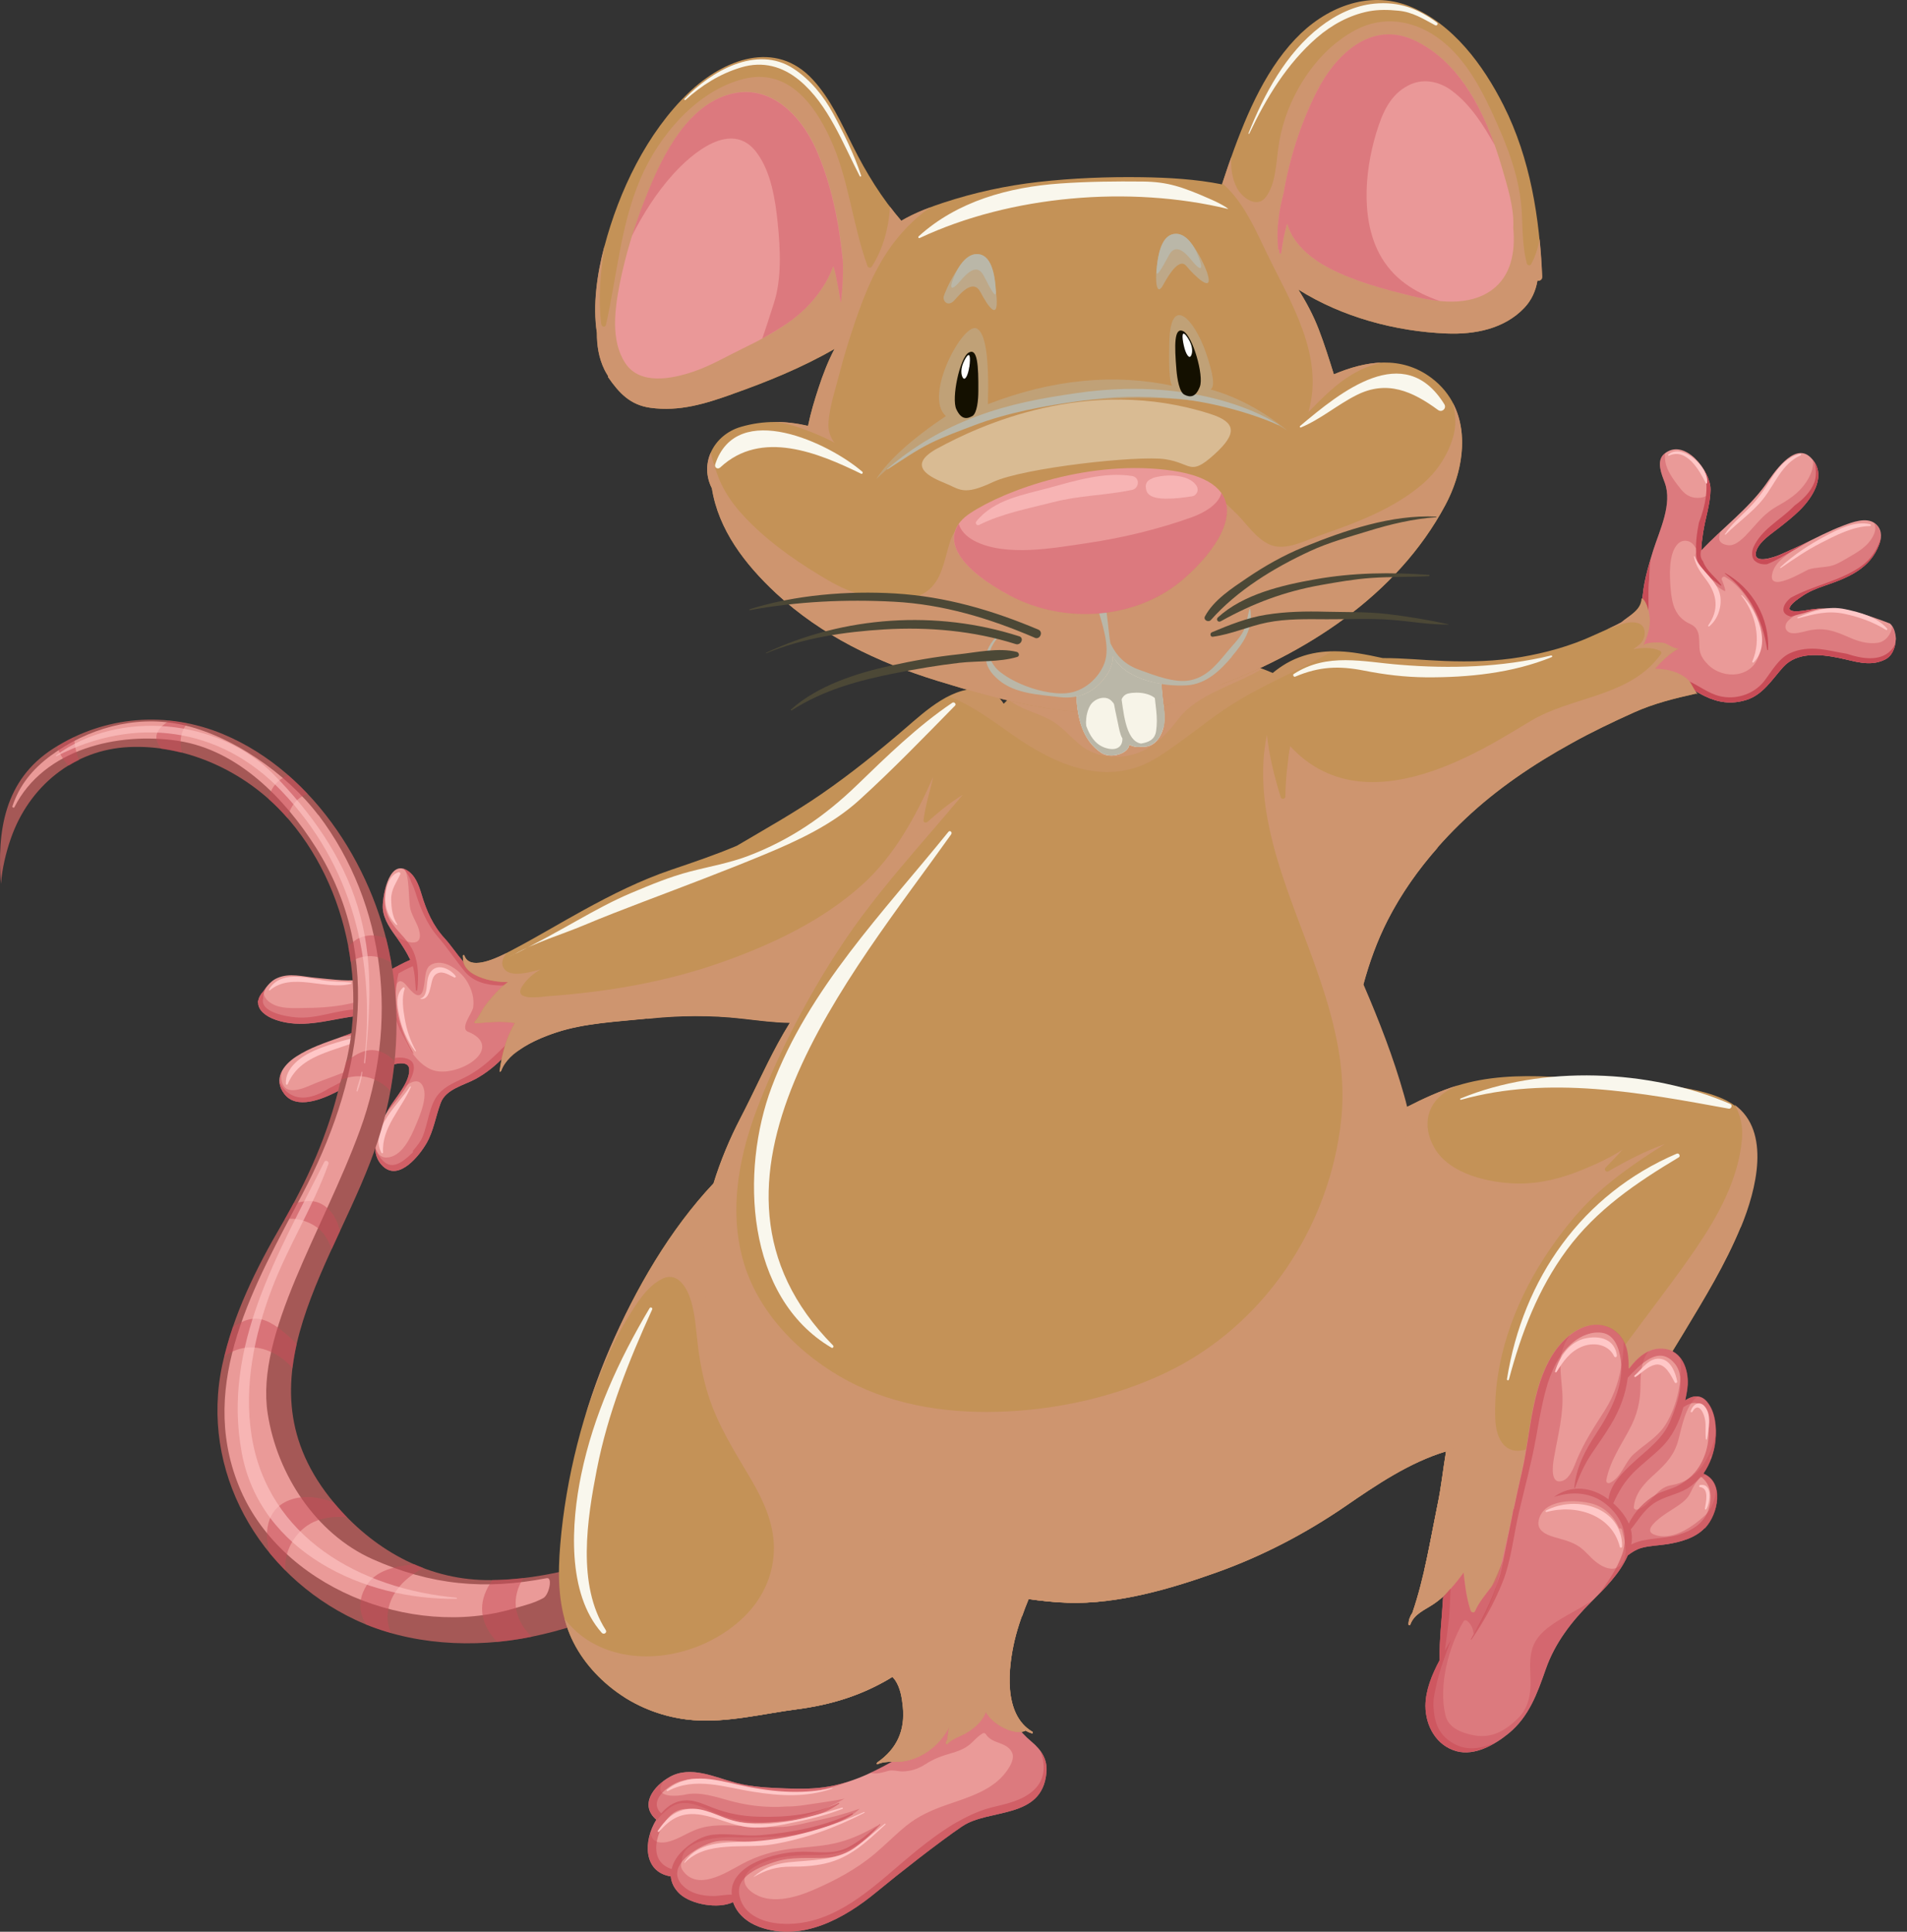<svg width="79" height="80" viewBox="0 0 79 80" fill="none" xmlns="http://www.w3.org/2000/svg">
<rect x="0" y="0" width="79" height="80" fill="#333333" stroke="none"/>
<path d="M78.536 26.471C78.516 26.818 78.396 27.17 78.072 27.322C77.436 27.626 76.82 27.374 76.176 27.246C75.408 27.09 74.444 26.986 73.864 27.63C73.412 28.134 73.024 28.782 72.332 28.99C71.732 29.174 71.188 29.102 70.632 28.834C70.304 28.678 69.96 28.426 69.596 28.37C69.172 28.306 68.748 28.426 68.34 28.546C67.92 28.67 67.332 28.906 67.016 28.454C66.82 28.174 66.744 27.834 66.916 27.546C66.92 27.518 66.928 27.494 66.944 27.466C67.2 27.078 67.52 26.727 67.72 26.302C67.936 25.851 68.012 25.434 68.032 24.934C68.06 24.203 68.268 23.495 68.484 22.803C68.748 21.967 69.296 20.871 68.964 19.987C68.84 19.655 68.596 19.095 68.94 18.799C69.772 18.095 70.868 19.499 70.86 20.271C70.852 20.895 70.636 21.471 70.548 22.087C70.516 22.307 70.476 22.555 70.48 22.795C71.348 21.871 72.416 21.083 73.152 20.055C73.444 19.643 74.308 18.303 74.984 18.923C75.72 19.603 75.128 20.563 74.556 21.127C74.284 21.395 73.988 21.627 73.688 21.863C73.384 22.103 72.9 22.411 72.764 22.791C72.544 23.419 73.516 23.071 73.744 22.971C74.044 22.831 74.348 22.707 74.644 22.563C75.216 22.283 75.78 21.983 76.38 21.759C76.728 21.627 77.304 21.411 77.656 21.663C77.948 21.871 77.972 22.203 77.856 22.527C77.484 23.559 76.54 23.931 75.576 24.259C75.252 24.37 74.916 24.503 74.636 24.703C74.484 24.806 74.308 24.922 74.192 25.07C73.916 25.427 74.692 25.299 74.86 25.267C76.052 25.043 77.196 25.39 78.296 25.823C78.464 25.971 78.524 26.215 78.54 26.466L78.536 26.471Z" fill="#EA9A98"/>
<g style="mix-blend-mode:multiply" opacity="0.4">
<path fill-rule="evenodd" clip-rule="evenodd" d="M78.536 26.47C78.516 26.818 78.396 27.17 78.072 27.322C77.436 27.626 76.82 27.374 76.176 27.246C75.408 27.09 74.444 26.986 73.864 27.63C73.412 28.134 73.024 28.782 72.332 28.99C71.732 29.174 71.188 29.102 70.632 28.834C70.304 28.678 69.96 28.426 69.596 28.37C69.172 28.306 68.748 28.426 68.34 28.546C67.92 28.67 67.332 28.906 67.016 28.454C66.82 28.174 66.744 27.834 66.916 27.546C66.92 27.518 66.928 27.494 66.944 27.466C67.2 27.078 67.52 26.726 67.72 26.302C67.936 25.85 68.012 25.434 68.032 24.934C68.06 24.203 68.268 23.494 68.484 22.802C68.748 21.967 69.296 20.871 68.964 19.987C68.84 19.655 68.596 19.095 68.94 18.799C68.952 18.787 68.968 18.779 68.984 18.767C68.96 18.935 68.98 19.127 69.024 19.267C69.124 19.607 69.388 19.947 69.604 20.223C69.796 20.471 70.004 20.615 70.324 20.619C70.66 20.619 70.816 20.479 70.86 20.271C70.852 20.895 70.636 21.475 70.548 22.087C70.516 22.307 70.476 22.555 70.48 22.794C70.732 22.523 71.004 22.267 71.28 22.011C71.244 22.095 71.224 22.187 71.22 22.279C71.208 22.483 71.428 22.559 71.592 22.579C71.936 22.619 72.288 22.211 72.488 21.995C72.852 21.599 73.112 21.255 73.596 20.979C74.092 20.695 74.496 20.451 74.82 19.971C74.984 19.727 75.164 19.351 75.092 19.039C75.652 19.707 75.096 20.595 74.552 21.127C74.28 21.395 73.984 21.627 73.684 21.863C73.38 22.103 72.896 22.41 72.76 22.791C72.54 23.419 73.512 23.07 73.74 22.971C74.02 22.843 74.304 22.723 74.58 22.59C74.424 22.695 74.272 22.803 74.116 22.91C73.824 23.119 73.516 23.37 73.424 23.735C73.196 24.619 74.784 23.627 74.928 23.582C75.22 23.491 75.536 23.506 75.832 23.439C76.076 23.383 76.312 23.238 76.524 23.114C76.944 22.871 77.38 22.635 77.604 22.183C77.712 21.959 77.708 21.787 77.636 21.663C77.64 21.667 77.644 21.667 77.648 21.671C77.94 21.879 77.964 22.211 77.848 22.535C77.476 23.567 76.532 23.939 75.568 24.267C75.244 24.378 74.908 24.511 74.628 24.71C74.476 24.814 74.3 24.93 74.184 25.078C73.908 25.434 74.684 25.306 74.852 25.274C74.864 25.27 74.876 25.27 74.888 25.267C74.576 25.358 74.288 25.498 74.088 25.698C73.948 25.834 73.908 26.038 74.072 26.162C74.264 26.31 74.712 26.158 74.916 26.114C75.56 25.971 75.996 26.13 76.572 26.382C76.956 26.554 77.36 26.682 77.784 26.622C78.116 26.574 78.36 26.258 78.38 25.939C78.48 26.086 78.52 26.278 78.532 26.474L78.536 26.47ZM71.472 23.895C71.4 23.855 71.3 23.922 71.328 24.003C71.344 24.043 71.536 24.523 71.444 24.479C71.26 24.387 71.092 24.247 70.928 24.119C70.736 23.971 70.128 23.223 70.252 22.902C70.264 22.89 70.276 22.875 70.28 22.855C70.284 22.851 70.284 22.846 70.288 22.843C70.344 22.779 70.296 22.691 70.232 22.678C70.096 22.399 69.744 22.279 69.496 22.535C69.108 22.947 69.168 23.883 69.208 24.378C69.26 25.038 69.404 25.566 70.028 25.846C70.508 26.062 70.348 26.57 70.42 26.966C70.464 27.19 70.612 27.382 70.768 27.534C71.42 28.17 72.616 28.058 72.872 27.114C73.184 25.971 72.464 24.471 71.464 23.895H71.472Z" fill="#C94C57"/>
</g>
<path d="M70.592 19.467C70.76 19.747 70.864 20.043 70.86 20.283C70.852 20.907 70.636 21.483 70.548 22.099C70.52 22.295 70.488 22.515 70.484 22.731C70.428 22.919 70.428 23.107 70.552 23.247C70.556 23.259 70.56 23.267 70.56 23.275C70.716 23.671 71.068 23.89 71.308 24.227C71.32 24.242 71.296 24.262 71.28 24.25C70.86 23.951 70.344 23.602 70.28 23.047C70.224 22.571 70.288 22.107 70.38 21.643C70.656 20.947 70.804 20.147 70.596 19.467H70.592Z" fill="#C94C57"/>
<path d="M73.88 25.223C73.892 25.055 74.016 24.895 74.184 24.755C75.124 24.238 76.22 24.07 77.1 23.451C77.524 23.151 77.768 22.747 77.912 22.299C77.9 22.375 77.884 22.451 77.856 22.527C77.484 23.558 76.54 23.93 75.576 24.259C75.252 24.37 74.916 24.503 74.636 24.703C74.484 24.806 74.308 24.922 74.192 25.07C73.916 25.427 74.692 25.299 74.86 25.267C75.056 25.23 75.252 25.21 75.448 25.203C75.26 25.23 75.076 25.279 74.9 25.338C74.668 25.419 74.42 25.459 74.192 25.538C74.036 25.494 73.868 25.41 73.88 25.227V25.223Z" fill="#C94C57"/>
<path d="M78.516 26.658C78.468 26.938 78.34 27.198 78.076 27.322C77.439 27.626 76.824 27.374 76.18 27.246C75.412 27.09 74.448 26.986 73.868 27.63C73.416 28.134 73.028 28.782 72.336 28.99C71.736 29.174 71.192 29.102 70.636 28.834C70.308 28.678 69.964 28.426 69.6 28.37C69.176 28.306 68.752 28.426 68.344 28.546C67.924 28.67 67.336 28.906 67.02 28.454C66.824 28.174 66.748 27.834 66.92 27.546C66.924 27.518 66.932 27.494 66.948 27.466C67.204 27.078 67.524 26.726 67.724 26.302C67.94 25.85 68.016 25.434 68.036 24.934C68.06 24.331 68.208 23.742 68.38 23.163C68.336 23.447 68.32 23.735 68.316 24.023C68.316 24.03 68.312 24.038 68.312 24.047C68.236 24.742 68.392 25.466 68.132 26.138C67.92 26.686 67.588 27.23 67.188 27.662C67.156 27.698 67.12 27.714 67.084 27.714C67.076 28.042 67.268 28.446 67.636 28.39C67.948 28.342 68.244 28.226 68.548 28.15C68.976 28.046 69.38 27.994 69.804 28.146C70.256 28.31 70.636 28.63 71.088 28.786C71.792 29.026 72.624 28.798 73.088 28.202C73.396 27.802 73.676 27.27 74.156 27.05C74.548 26.87 74.972 26.838 75.4 26.882C75.684 26.91 76.092 27.006 76.504 27.074C77.1 27.274 77.871 27.418 78.335 26.934C78.415 26.85 78.475 26.754 78.516 26.65V26.658Z" fill="#C94C57"/>
<path d="M72.692 23.223C72.54 23.087 72.572 22.811 72.644 22.651C72.976 21.931 73.7 21.567 74.244 21.035C74.272 21.007 74.308 20.975 74.34 20.939C74.696 20.683 75 20.375 75.156 19.995C75.244 19.783 75.252 19.451 75.176 19.163C75.592 19.815 75.064 20.635 74.556 21.135C74.284 21.403 73.988 21.635 73.688 21.871C73.384 22.111 72.9 22.419 72.764 22.799C72.544 23.427 73.516 23.079 73.744 22.979C74.044 22.839 74.348 22.715 74.644 22.571C74.764 22.511 74.884 22.451 75 22.391C74.708 22.555 74.42 22.723 74.128 22.887C73.852 23.043 73.524 23.239 73.2 23.367C73.016 23.383 72.84 23.355 72.692 23.223Z" fill="#C94C57"/>
<path d="M73.248 26.902C73.248 26.93 73.212 26.934 73.208 26.906C73.016 25.642 72.48 24.555 71.464 23.759C71.452 23.75 71.464 23.73 71.476 23.738C72.62 24.39 73.296 25.59 73.248 26.902Z" fill="#C94C57"/>
<path d="M77.472 21.787C76.772 21.791 76.032 22.179 75.416 22.495C74.836 22.791 74.312 23.154 73.772 23.523C73.756 23.535 73.732 23.511 73.748 23.494C74.304 22.979 74.96 22.547 75.628 22.195C76.168 21.911 76.848 21.559 77.472 21.711C77.512 21.723 77.516 21.783 77.468 21.783L77.472 21.787Z" fill="#FFC7C7"/>
<path d="M78.136 26.09C77.6 25.759 77.032 25.555 76.416 25.422C75.716 25.274 75.16 25.427 74.488 25.607C74.46 25.614 74.444 25.575 74.472 25.562C75.144 25.294 75.724 25.075 76.448 25.23C77.072 25.366 77.74 25.538 78.18 26.035C78.204 26.062 78.164 26.107 78.136 26.087V26.09Z" fill="#FFC7C7"/>
<path d="M74.588 18.859C73.808 19.219 73.544 20.027 73.044 20.659C72.6 21.219 71.992 21.631 71.488 22.139C71.472 22.155 71.444 22.135 71.46 22.115C71.708 21.739 72.044 21.451 72.36 21.135C72.704 20.799 72.976 20.451 73.232 20.043C73.564 19.515 73.924 18.943 74.572 18.795C74.616 18.783 74.636 18.839 74.592 18.859H74.588Z" fill="#FFC7C7"/>
<path d="M70.72 20.003C70.716 20.035 70.676 20.031 70.664 20.007C70.404 19.487 69.872 18.535 69.14 18.871C69.108 18.887 69.092 18.839 69.112 18.823C69.7 18.323 70.816 19.375 70.72 20.007V20.003Z" fill="#FFC7C7"/>
<path d="M70.808 25.939C70.78 25.962 70.748 25.922 70.768 25.895C71.216 25.267 71.144 24.631 70.692 24.026C70.456 23.715 70.252 23.442 70.172 23.055C70.168 23.035 70.2 23.031 70.208 23.047C70.444 23.646 71.16 24.035 71.264 24.683C71.336 25.131 71.16 25.651 70.808 25.939Z" fill="#FFC7C7"/>
<path d="M72.652 27.43C72.624 27.458 72.576 27.43 72.592 27.394C72.976 26.506 72.736 25.407 72.14 24.671C72.128 24.659 72.148 24.639 72.16 24.651C72.796 25.267 73.404 26.666 72.648 27.43H72.652Z" fill="#FFC7C7"/>
<path d="M39.861 75.633C38.877 76.301 37.217 77.605 36.305 78.357C34.993 79.441 33.221 80.437 31.461 79.801C30.961 79.621 30.533 79.265 30.369 78.773C29.757 79.069 28.641 78.873 28.165 78.437C27.925 78.213 27.809 77.965 27.789 77.709C26.641 77.529 26.645 76.233 27.189 75.361C26.473 74.745 27.077 73.965 27.745 73.589C28.613 73.101 29.633 73.613 30.493 73.837C31.157 74.009 31.869 74.041 32.553 74.065C33.157 74.089 33.769 74.089 34.365 73.981C35.449 73.781 36.373 73.301 37.301 72.761C38.185 72.089 38.581 70.973 39.429 70.249C40.233 69.561 41.077 69.733 41.593 70.657C41.913 71.233 42.209 71.693 42.721 72.121C43.137 72.469 43.401 72.857 43.349 73.409C43.177 75.365 40.965 74.885 39.865 75.633H39.861Z" fill="#EA9A98"/>
<g style="mix-blend-mode:multiply" opacity="0.4">
<path d="M43.349 73.409C43.177 75.365 40.965 74.885 39.865 75.633C38.881 76.301 37.221 77.605 36.309 78.357C34.997 79.441 33.225 80.437 31.465 79.801C30.965 79.621 30.537 79.265 30.373 78.773C29.761 79.069 28.645 78.873 28.169 78.437C27.929 78.213 27.813 77.965 27.793 77.709C26.837 77.561 26.681 76.637 26.97 75.825C26.957 75.885 26.957 75.941 26.965 76.001C26.969 76.021 26.981 76.037 26.989 76.045C27.057 76.261 27.285 76.345 27.605 76.289C28.033 76.209 28.445 75.917 28.849 75.765C29.433 75.545 30.081 75.585 30.693 75.617C30.797 75.621 30.901 75.629 31.005 75.633C31.085 75.641 31.165 75.649 31.245 75.657C31.457 75.673 31.673 75.677 31.885 75.665C32.065 75.669 32.241 75.665 32.417 75.657C32.949 75.625 33.461 75.469 33.981 75.361C34.553 75.241 35.089 75.089 35.617 74.905C35.093 75.389 34.549 75.593 33.777 75.809C32.749 76.097 31.381 76.113 30.321 76.089C29.629 76.073 28.201 76.233 28.249 77.097C28.197 77.213 28.197 77.337 28.277 77.453C28.877 78.333 30.057 77.565 30.713 77.209C31.393 76.841 32.077 76.645 32.841 76.557C33.485 76.485 34.137 76.461 34.765 76.293C35.325 76.145 35.865 75.889 36.373 75.585C36.117 75.913 35.817 76.197 35.457 76.429C34.849 76.821 34.169 76.825 33.473 76.829C32.673 76.837 31.921 76.913 31.221 77.333C30.753 77.617 30.701 78.029 31.145 78.357C31.861 78.889 32.905 78.605 33.645 78.289C34.565 77.897 35.477 77.413 36.241 76.769C36.677 76.401 37.077 75.993 37.521 75.629C38.045 75.197 38.637 74.945 39.273 74.725C40.137 74.425 41.141 74.137 41.701 73.349C41.845 73.149 42.057 72.809 41.913 72.553C41.665 72.117 41.105 72.237 40.841 71.821C40.813 71.777 40.757 71.757 40.709 71.785C40.557 71.877 40.437 71.993 40.309 72.121C40.065 72.373 39.801 72.489 39.469 72.589C39.025 72.721 38.713 72.817 38.321 73.073C38.037 73.257 37.733 73.353 37.397 73.361C37.213 73.365 36.981 73.289 36.805 73.337C36.521 73.413 36.329 73.485 36.037 73.421C36.465 73.225 36.881 72.997 37.293 72.757C38.177 72.085 38.573 70.969 39.421 70.245C40.225 69.557 41.069 69.729 41.585 70.653C41.905 71.229 42.201 71.689 42.713 72.117C43.129 72.465 43.393 72.853 43.341 73.405L43.349 73.409Z" fill="#C94C57"/>
</g>
<g style="mix-blend-mode:multiply" opacity="0.4">
<path d="M27.501 73.749C27.473 73.789 27.441 73.833 27.421 73.873C27.097 74.489 28.113 74.381 28.381 74.321C28.989 74.185 29.641 74.417 30.225 74.573C30.793 74.729 31.345 74.813 31.937 74.829C32.153 74.837 32.369 74.829 32.585 74.813C33.061 74.817 33.533 74.717 34.013 74.653C34.341 74.605 34.665 74.557 34.985 74.489C33.345 75.465 31.273 75.829 29.513 75.025C28.965 74.777 28.305 74.457 27.757 74.861C27.577 74.993 27.293 75.237 27.121 75.501C27.149 75.453 27.173 75.405 27.201 75.361C26.573 74.821 26.957 74.157 27.509 73.749H27.501Z" fill="#C94C57"/>
</g>
<path d="M22.673 41.642C22.625 41.886 22.557 42.142 22.433 42.354C22.477 42.378 22.497 42.446 22.445 42.482C21.854 42.842 21.401 43.202 20.93 43.71C20.561 44.106 20.169 44.426 19.698 44.686C19.218 44.946 18.474 45.102 18.258 45.67C18.054 46.21 17.966 46.822 17.678 47.33C17.398 47.822 16.538 48.938 15.866 48.302C15.19 47.666 15.73 46.566 16.106 45.918C16.37 45.462 17.006 44.806 16.95 44.258C16.906 43.834 16.122 44.13 15.894 44.214C15.186 44.474 14.602 44.882 13.938 45.218C13.366 45.51 12.282 45.974 11.774 45.298C11.318 44.69 11.71 44.122 12.274 43.754C12.83 43.394 13.442 43.19 14.062 42.97C14.442 42.834 14.85 42.698 15.194 42.486C15.234 42.462 15.574 42.262 15.47 42.194C15.198 42.014 14.818 42.062 14.514 42.11C13.478 42.27 12.466 42.594 11.43 42.238C10.998 42.09 10.694 41.834 10.694 41.522C10.682 41.518 10.674 41.506 10.678 41.49C10.686 41.474 10.694 41.458 10.698 41.442C10.718 41.318 10.79 41.186 10.918 41.046C11.066 40.818 11.246 40.606 11.482 40.506C11.998 40.278 12.538 40.446 13.074 40.494C13.782 40.558 14.518 40.678 15.222 40.534C15.878 40.398 16.39 40.01 16.994 39.754H16.998C16.85 39.442 16.67 39.162 16.47 38.878C16.206 38.51 15.898 38.106 15.858 37.638C15.822 37.234 16.078 35.594 16.842 36.034C17.198 36.238 17.346 36.654 17.458 37.026C17.666 37.722 17.93 38.33 18.425 38.87C18.905 39.39 19.39 40.326 20.113 40.49C20.886 40.666 21.541 40.41 22.297 40.378C22.333 40.378 22.357 40.394 22.377 40.414C22.817 40.63 22.753 41.23 22.673 41.65V41.642Z" fill="#EA9A98"/>
<g style="mix-blend-mode:multiply" opacity="0.4">
<path fill-rule="evenodd" clip-rule="evenodd" d="M22.674 41.642C22.626 41.886 22.558 42.142 22.434 42.354C22.478 42.378 22.498 42.446 22.446 42.482C21.854 42.842 21.402 43.202 20.93 43.71C20.562 44.106 20.17 44.426 19.698 44.686C19.218 44.946 18.474 45.102 18.258 45.67C18.054 46.21 17.966 46.822 17.678 47.33C17.398 47.822 16.538 48.938 15.866 48.302C15.638 48.086 15.55 47.822 15.546 47.542C15.622 47.762 15.766 47.942 16.01 47.938C16.646 47.918 17.014 47.106 17.222 46.606C17.39 46.202 17.782 45.33 17.47 44.906C17.286 44.654 16.97 44.822 16.67 45.094C16.846 44.814 16.978 44.526 16.954 44.262C16.91 43.838 16.126 44.134 15.898 44.218C15.19 44.478 14.606 44.886 13.942 45.222C13.37 45.514 12.286 45.978 11.778 45.302C11.522 44.958 11.534 44.626 11.698 44.338C11.634 44.542 11.634 44.754 11.738 44.946C11.982 45.394 12.774 44.978 13.078 44.854C13.982 44.482 15.846 44.01 15.946 42.814C15.95 42.774 15.914 42.73 15.874 42.722C15.502 42.65 15.126 42.654 14.758 42.714C14.91 42.65 15.062 42.578 15.198 42.49C15.238 42.466 15.578 42.266 15.474 42.198C15.202 42.018 14.822 42.066 14.518 42.114C13.482 42.274 12.47 42.598 11.434 42.242C11.002 42.094 10.698 41.838 10.698 41.526C10.686 41.522 10.678 41.51 10.682 41.494C10.69 41.478 10.698 41.462 10.702 41.446C10.722 41.326 10.79 41.194 10.914 41.058C10.918 41.246 11.022 41.43 11.278 41.574C11.626 41.774 12.114 41.75 12.498 41.746C13.134 41.742 13.754 41.714 14.382 41.586C14.734 41.514 15.95 41.27 15.386 40.666C15.338 40.614 15.286 40.574 15.226 40.534C15.878 40.398 16.39 40.01 16.998 39.754H17.002C16.854 39.442 16.674 39.162 16.474 38.878C16.438 38.83 16.406 38.782 16.37 38.734C16.802 39.058 17.59 39.29 17.35 38.49C17.254 38.166 17.018 37.866 16.978 37.526C16.938 37.17 16.942 36.81 16.894 36.458C16.874 36.306 16.838 36.142 16.778 35.998C16.802 36.006 16.826 36.018 16.85 36.034C17.206 36.238 17.354 36.654 17.466 37.026C17.674 37.722 17.938 38.33 18.434 38.87C18.914 39.39 19.398 40.326 20.122 40.49C20.894 40.666 21.55 40.41 22.306 40.378C22.342 40.378 22.366 40.394 22.386 40.414C22.826 40.63 22.762 41.23 22.682 41.65L22.674 41.642ZM19.398 42.734C19.026 42.586 19.57 41.962 19.602 41.714C19.65 41.346 19.554 41.018 19.378 40.698C19.13 40.234 18.366 39.626 17.826 39.974C17.674 40.07 17.634 40.294 17.614 40.454C17.594 40.618 17.578 40.782 17.542 40.946C17.414 41.514 17.03 41.042 16.866 40.842C16.55 40.446 16.414 40.686 16.374 41.002C16.246 41.57 16.426 42.206 16.626 42.726C16.854 43.322 17.238 44.014 17.846 44.286C18.378 44.526 19.21 44.262 19.638 43.91C20.194 43.454 20.03 42.986 19.402 42.734H19.398Z" fill="#C94C57"/>
</g>
<g style="mix-blend-mode:multiply" opacity="0.6">
<path d="M14.974 40.57C15.058 40.558 15.142 40.546 15.222 40.53C15.878 40.394 16.39 40.006 16.994 39.75H16.998C16.85 39.438 16.67 39.158 16.47 38.874C16.206 38.506 15.898 38.102 15.858 37.634C15.842 37.446 15.89 36.978 16.026 36.582C15.618 38.286 16.742 38.486 17.142 39.446C17.342 39.93 17.342 40.498 17.286 41.01C17.282 41.042 17.234 41.038 17.23 41.006C17.194 40.666 17.194 40.334 17.102 40.01C17.098 40.01 17.094 40.018 17.09 40.018C16.89 40.102 16.698 40.206 16.51 40.31C16.226 41.414 16.522 42.538 17.066 43.502C17.226 43.79 17.034 43.55 17.022 43.522C16.666 42.91 16.374 42.274 16.23 41.578C16.166 41.282 16.078 40.818 16.182 40.474C15.91 40.482 15.702 40.578 15.474 40.582C15.182 40.586 15.078 40.598 14.978 40.558L14.974 40.57Z" fill="#C94C57"/>
</g>
<g style="mix-blend-mode:multiply" opacity="0.6">
<path d="M14.51 42.106C13.474 42.266 12.462 42.59 11.426 42.234C10.994 42.086 10.69 41.83 10.69 41.518C10.678 41.514 10.67 41.502 10.674 41.486C10.682 41.47 10.69 41.454 10.694 41.438C10.714 41.314 10.786 41.182 10.914 41.042C10.962 40.97 11.01 40.902 11.062 40.838C10.962 41.002 10.89 41.19 10.902 41.346C10.754 41.894 11.778 42.094 12.266 42.134C13.162 42.21 14.01 41.79 14.894 41.802C15.174 41.806 15.83 41.862 15.746 42.294C15.734 42.35 15.71 42.398 15.674 42.446C15.366 42.866 14.47 42.834 14.022 42.978C14.03 42.974 14.042 42.97 14.05 42.97C14.43 42.834 14.838 42.698 15.182 42.486C15.222 42.462 15.562 42.262 15.458 42.194C15.186 42.014 14.806 42.062 14.502 42.11L14.51 42.106Z" fill="#C94C57"/>
</g>
<g style="mix-blend-mode:multiply" opacity="0.6">
<path d="M15.89 44.214C15.182 44.474 14.598 44.882 13.934 45.218C13.362 45.51 12.278 45.974 11.77 45.298C11.642 45.122 11.582 44.954 11.574 44.79C11.762 45.218 12.158 45.502 12.666 45.45C13.006 45.414 13.33 45.262 13.634 45.07C14.078 44.858 14.502 44.586 14.946 44.37C15.446 44.13 16.31 43.638 16.886 43.85C17.733 44.162 16.258 45.766 16.002 46.098C16.038 46.034 16.07 45.974 16.102 45.918C16.366 45.462 17.002 44.806 16.946 44.258C16.902 43.834 16.118 44.13 15.89 44.214Z" fill="#C94C57"/>
</g>
<g style="mix-blend-mode:multiply" opacity="0.6">
<path d="M22.674 41.642C22.625 41.886 22.558 42.142 22.434 42.354C22.478 42.378 22.498 42.446 22.446 42.482C21.854 42.842 21.402 43.202 20.93 43.71C20.562 44.106 20.17 44.426 19.698 44.686C19.218 44.946 18.474 45.102 18.258 45.67C18.054 46.21 17.966 46.822 17.678 47.33C17.398 47.822 16.538 48.938 15.866 48.302C15.618 48.066 15.534 47.77 15.546 47.454C15.59 47.71 15.71 47.946 15.926 48.126C16.334 48.466 16.79 48.014 17.082 47.746C17.11 47.718 17.118 47.686 17.106 47.658C17.294 47.45 17.446 47.23 17.506 47.078C17.734 46.542 17.778 45.758 18.17 45.306C18.478 44.946 18.89 44.814 19.302 44.598C20.002 44.238 20.466 43.754 21.018 43.21C21.246 42.99 21.49 42.806 21.75 42.654C22.094 42.318 22.274 42.066 22.373 41.586C22.442 41.254 22.522 40.85 22.294 40.57C21.394 40.838 19.95 41.054 19.27 40.25C18.886 39.794 18.566 39.29 18.17 38.834C17.77 38.378 17.534 37.874 17.326 37.31C17.242 37.078 17.182 36.826 17.074 36.606C17.066 36.59 17.058 36.57 17.046 36.55C16.966 36.314 16.846 36.094 16.682 35.962C16.73 35.974 16.782 35.99 16.834 36.022C17.19 36.226 17.338 36.642 17.45 37.014C17.658 37.71 17.922 38.318 18.418 38.858C18.898 39.378 19.382 40.314 20.106 40.478C20.878 40.654 21.534 40.398 22.29 40.366C22.326 40.366 22.35 40.382 22.37 40.402C22.81 40.618 22.746 41.218 22.666 41.638L22.674 41.642Z" fill="#C94C57"/>
</g>
<path d="M14.538 40.746C13.47 41.022 12.09 40.238 11.178 41.014C11.158 41.03 11.13 41.002 11.142 40.982C11.394 40.534 11.882 40.422 12.366 40.45C12.702 40.47 13.022 40.538 13.35 40.594C13.742 40.662 14.138 40.65 14.534 40.686C14.566 40.69 14.57 40.738 14.538 40.746Z" fill="#FFC7C7"/>
<path d="M15.382 42.83C14.254 43.546 12.498 43.49 11.918 44.902C11.902 44.938 11.846 44.926 11.842 44.89C11.806 44.202 12.494 43.738 13.054 43.494C13.774 43.182 14.598 43.002 15.362 42.794C15.386 42.786 15.406 42.818 15.382 42.834V42.83Z" fill="#FFC7C7"/>
<path d="M17.022 45.014C16.646 45.902 15.802 46.694 15.87 47.722C15.874 47.77 15.814 47.774 15.798 47.738C15.29 46.754 16.526 45.73 16.982 44.998C16.998 44.978 17.03 44.99 17.018 45.014H17.022Z" fill="#FFC7C7"/>
<path d="M17.194 43.53C16.87 43.098 16.638 42.594 16.538 42.062C16.462 41.666 16.366 41.198 16.698 40.898C16.734 40.862 16.782 40.918 16.766 40.954C16.63 41.306 16.702 41.834 16.77 42.202C16.854 42.674 16.99 43.09 17.226 43.51C17.238 43.534 17.206 43.554 17.19 43.534L17.194 43.53Z" fill="#FFC7C7"/>
<path d="M18.826 40.482C18.622 40.394 18.374 40.206 18.138 40.302C17.902 40.398 17.894 40.666 17.838 40.878C17.782 41.098 17.71 41.406 17.422 41.37C17.414 41.37 17.41 41.354 17.422 41.35C17.678 41.286 17.67 40.886 17.698 40.678C17.722 40.486 17.766 40.31 17.91 40.174C18.198 39.902 18.682 40.154 18.874 40.422C18.898 40.454 18.858 40.498 18.822 40.482H18.826Z" fill="#FFC7C7"/>
<path d="M16.582 36.206C16.418 36.562 16.198 36.83 16.206 37.25C16.214 37.622 16.254 37.958 16.454 38.278C16.466 38.298 16.442 38.322 16.422 38.306C16.102 38.01 15.93 37.57 15.962 37.134C15.986 36.77 16.11 36.25 16.502 36.122C16.554 36.106 16.602 36.154 16.582 36.206Z" fill="#FFC7C7"/>
<path d="M16.258 40.146C16.614 42.498 16.398 44.942 15.666 47.206C14.054 52.19 9.586 57.165 13.85 62.253C15.43 64.137 17.614 65.393 20.114 65.437C21.422 65.461 22.669 65.237 23.905 64.937C25.121 64.641 26.325 64.245 27.577 64.149C26.925 64.921 26.477 66.033 25.545 66.565C24.525 67.149 23.181 67.545 22.038 67.781C19.65 68.277 16.954 68.133 14.726 67.085C10.718 65.197 8.266 60.901 9.21 56.514C9.654 54.458 10.61 52.526 11.666 50.718C12.738 48.878 13.598 46.962 14.078 44.894C15.386 41.042 14.346 36.298 11.498 33.438C9.906 31.842 7.618 30.834 5.354 30.938C3.03 31.042 1.19 32.586 0.446 34.734C0.246 35.31 0.09 35.958 0.038 36.606C-0.126 34.426 0.174 32.302 2.21 30.998C4.338 29.634 6.926 29.438 9.246 30.406C13.066 32.002 15.646 36.15 16.254 40.138L16.258 40.146Z" fill="#A55856"/>
<path d="M13.19 33.75C16.018 37.49 16.506 42.442 14.914 46.798C13.378 50.998 10.574 55.206 11.09 58.545C11.482 61.077 13.102 63.529 15.43 64.569C17.866 65.653 20.073 65.853 22.649 65.357C22.905 65.305 22.745 66.049 22.509 66.181C22.117 66.397 21.721 66.485 21.29 66.613C17.01 67.889 11.566 65.713 9.886 61.517C8.174 57.245 10.566 53.182 12.526 49.454C14.91 44.918 15.982 39.674 13.086 35.098C11.81 33.082 9.862 31.062 7.382 30.682C4.894 30.302 1.818 31.014 0.598 33.426C0.574 33.474 0.498 33.438 0.514 33.39C0.81 32.51 1.346 31.858 2.086 31.306C3.63 30.162 5.562 29.63 7.402 29.986C9.546 30.402 11.886 32.038 13.19 33.762V33.75Z" fill="#EA9A98"/>
<g opacity="0.7">
<g style="mix-blend-mode:multiply" opacity="0.7">
<path d="M7.758 29.962C7.478 30.294 7.426 30.722 7.526 31.146C7.522 31.154 7.518 31.162 7.514 31.17C7.238 31.102 6.962 31.05 6.682 31.01C6.634 30.942 6.59 30.874 6.55 30.802C6.322 30.386 6.666 30.058 7.014 29.85C7.262 29.874 7.514 29.91 7.758 29.962Z" fill="#C94C57"/>
</g>
<g style="mix-blend-mode:multiply" opacity="0.7">
<path d="M3.274 31.474C3.126 31.546 2.982 31.626 2.846 31.71C2.626 31.494 2.462 31.21 2.37 30.914C2.602 30.774 2.838 30.642 3.078 30.53C3.078 30.814 3.134 31.094 3.234 31.378C3.246 31.41 3.258 31.442 3.274 31.474Z" fill="#C94C57"/>
</g>
<g style="mix-blend-mode:multiply" opacity="0.7">
<path d="M11.498 33.442C11.382 33.322 11.258 33.21 11.134 33.098C11.19 32.738 11.366 32.414 11.778 32.178C11.83 32.15 11.882 32.122 11.934 32.102C12.214 32.346 12.482 32.602 12.738 32.874C12.274 33.046 12.022 33.414 11.91 33.882C11.778 33.73 11.642 33.582 11.498 33.438V33.442Z" fill="#C94C57"/>
</g>
<g style="mix-blend-mode:multiply" opacity="0.7">
<path d="M14.13 44.726C14.206 44.478 14.274 44.23 14.334 43.978C14.966 43.454 15.606 43.222 16.342 43.934C16.302 44.35 16.238 44.762 16.166 45.174C15.802 44.77 15.266 44.53 14.714 44.578C14.494 44.594 14.298 44.65 14.126 44.726H14.13Z" fill="#C94C57"/>
</g>
<g style="mix-blend-mode:multiply" opacity="0.7">
<path d="M11.782 50.51C11.91 50.286 12.038 50.062 12.158 49.834C12.562 49.758 12.962 49.642 13.374 49.894C13.758 50.126 13.982 50.534 14.082 50.99C13.966 51.238 13.854 51.486 13.742 51.734C13.67 51.538 13.578 51.342 13.454 51.158C13.146 50.698 12.386 50.386 11.842 50.494C11.822 50.498 11.806 50.506 11.786 50.51H11.782Z" fill="#C94C57"/>
</g>
<g style="mix-blend-mode:multiply" opacity="0.7">
<path d="M9.298 56.173C9.398 55.766 9.51 55.361 9.646 54.965C9.942 54.761 10.266 54.606 10.598 54.61C11.106 54.618 11.582 55.018 11.946 55.33C12.054 55.422 12.174 55.538 12.29 55.666C12.218 55.993 12.158 56.325 12.118 56.657C11.79 56.285 11.382 56.002 10.902 55.87C10.29 55.702 9.746 55.849 9.294 56.173H9.298Z" fill="#C94C57"/>
</g>
<g style="mix-blend-mode:multiply" opacity="0.7">
<path d="M16.19 67.629C15.846 67.529 15.506 67.417 15.174 67.281C14.93 66.889 14.834 66.453 15.038 65.945C15.402 65.033 16.282 64.889 17.158 64.777C17.282 64.833 17.41 64.885 17.538 64.933C16.822 65.321 16.21 65.889 16.074 66.713C16.022 67.033 16.074 67.337 16.194 67.625L16.19 67.629Z" fill="#C94C57"/>
</g>
<g style="mix-blend-mode:multiply" opacity="0.7">
<path d="M22.017 67.785C21.553 67.881 21.073 67.953 20.589 67.997C20.093 67.461 19.805 66.801 20.073 66.045C20.149 65.829 20.261 65.625 20.401 65.433C20.837 65.429 21.265 65.397 21.689 65.349C21.629 65.441 21.573 65.533 21.529 65.633C21.153 66.481 21.453 67.209 22.017 67.781V67.785Z" fill="#C94C57"/>
</g>
<g style="mix-blend-mode:multiply" opacity="0.7">
<path d="M11.818 65.029C11.59 64.797 11.37 64.557 11.166 64.309C10.898 63.345 11.09 62.317 12.246 62.049C12.754 61.933 13.302 62.021 13.826 62.225C13.834 62.237 13.846 62.249 13.854 62.261C14.022 62.461 14.198 62.653 14.378 62.837C13.514 62.757 12.69 62.957 12.158 63.769C11.894 64.173 11.794 64.601 11.818 65.033V65.029Z" fill="#C94C57"/>
</g>
<g style="mix-blend-mode:multiply" opacity="0.7">
<path d="M14.526 39.834C14.498 39.626 14.466 39.418 14.43 39.21C14.73 38.83 15.202 38.646 15.758 38.782C15.842 38.802 15.918 38.83 15.994 38.858C16.078 39.194 16.15 39.53 16.21 39.866C15.802 39.618 15.322 39.51 14.85 39.678C14.734 39.718 14.63 39.77 14.53 39.83L14.526 39.834Z" fill="#C94C57"/>
</g>
</g>
<g style="mix-blend-mode:screen" opacity="0.6">
<path d="M13.61 48.194C12.97 49.982 11.938 51.602 11.262 53.374C10.534 55.289 10.098 57.401 10.422 59.453C11.086 63.665 14.926 65.805 18.906 66.165C18.934 66.169 18.934 66.209 18.906 66.213C15.07 66.269 10.77 64.269 10.014 60.161C9.198 55.733 11.534 51.926 13.434 48.118C13.482 48.022 13.642 48.094 13.606 48.194H13.61Z" fill="#FFC7C7"/>
</g>
<g style="mix-blend-mode:screen" opacity="0.6">
<path d="M14.818 37.546C15.482 39.734 15.338 41.774 15.126 44.018C15.122 44.046 15.078 44.046 15.082 44.018C15.57 39.814 14.626 35.85 11.646 32.742C9.106 30.09 5.582 29.646 2.346 31.314C2.326 31.322 2.302 31.294 2.322 31.282C4.934 29.358 9.054 29.762 11.33 32.066C12.858 33.618 14.178 35.442 14.818 37.546Z" fill="#FFC7C7"/>
</g>
<g style="mix-blend-mode:screen" opacity="0.6">
<path d="M15.01 44.398C14.982 44.662 14.914 44.946 14.814 45.19C14.802 45.214 14.766 45.206 14.77 45.178C14.814 44.914 14.938 44.666 14.978 44.398C14.982 44.378 15.014 44.378 15.01 44.398Z" fill="#FFC7C7"/>
</g>
<path d="M72.104 50.826C71.456 52.39 70.62 53.746 69.764 55.174C69.028 56.394 68.268 57.597 67.52 58.809C67.02 59.625 66.52 60.437 66.04 61.261C65.756 61.741 65.424 62.193 65.112 62.657C64.984 62.933 64.856 63.209 64.716 63.477C64.384 64.117 64.06 64.757 63.784 65.421C63.552 65.977 63.288 66.677 63.748 67.185C63.78 67.221 63.728 67.285 63.684 67.261C63.616 67.221 63.556 67.177 63.504 67.129C63.5 67.129 63.496 67.133 63.492 67.133C63.008 67.141 62.648 66.641 62.436 66.261C62.3 66.021 62.224 65.757 62.2 65.489C61.672 66.005 61.1 66.577 60.996 67.273C60.988 67.325 60.912 67.321 60.908 67.269C60.904 67.225 60.904 67.185 60.904 67.141C60.9 67.137 60.896 67.129 60.892 67.125C60.764 66.469 60.54 65.905 60.536 65.305C60.424 65.457 60.304 65.605 60.18 65.729C59.936 65.989 59.668 66.241 59.372 66.437C59.008 66.681 58.576 66.841 58.42 67.281C58.408 67.317 58.348 67.305 58.348 67.269C58.352 67.085 58.412 66.933 58.508 66.793C59.012 65.321 59.244 63.809 59.556 62.289C59.704 61.581 59.78 60.837 59.904 60.105C58.388 60.561 57.016 61.493 55.724 62.381C54.072 63.513 52.276 64.449 50.388 65.121C48.472 65.805 46.293 66.441 44.241 66.373C43.689 66.357 43.149 66.297 42.605 66.221C42.377 66.773 42.173 67.337 42.033 67.917C41.765 69.061 41.541 70.997 42.765 71.717C42.797 71.733 42.785 71.793 42.745 71.781C42.645 71.753 42.557 71.713 42.473 71.665C42.469 71.677 42.461 71.685 42.449 71.689C42.037 71.825 41.469 71.545 41.165 71.281C41.029 71.165 40.921 71.033 40.837 70.893C40.785 71.029 40.709 71.157 40.629 71.261C40.449 71.481 40.249 71.637 40.005 71.777C39.741 71.929 39.469 71.985 39.249 72.213C39.217 72.245 39.169 72.213 39.181 72.169C39.197 72.117 39.221 72.069 39.245 72.025C39.265 71.853 39.293 71.685 39.317 71.513C39.161 71.829 38.937 72.113 38.689 72.329C38.361 72.617 37.997 72.813 37.573 72.913C37.161 73.013 36.749 72.885 36.349 73.061C36.321 73.073 36.301 73.033 36.325 73.013C36.325 73.009 36.329 73.009 36.333 73.009C36.333 73.001 36.337 72.989 36.345 72.985C37.145 72.429 37.493 71.673 37.401 70.701C37.365 70.325 37.297 69.901 37.081 69.581C37.045 69.529 37.005 69.485 36.965 69.445C35.725 70.201 34.445 70.597 33.005 70.785C31.589 70.969 30.141 71.345 28.709 71.233C27.505 71.141 26.325 70.689 25.369 69.941C24.557 69.305 23.885 68.469 23.529 67.497C23.113 66.361 23.109 65.157 23.209 63.969C23.441 61.193 24.173 58.358 25.281 55.801C26.325 53.39 27.741 50.93 29.557 49.006C29.849 48.062 30.229 47.154 30.685 46.278C31.209 45.27 31.669 44.234 32.209 43.234C32.373 42.93 32.545 42.638 32.725 42.346C32.057 42.338 31.381 42.242 30.757 42.174C29.437 42.022 28.129 42.038 26.805 42.178C25.581 42.306 24.221 42.362 23.045 42.75C22.281 43.002 21.049 43.526 20.757 44.35C20.753 44.358 20.745 44.362 20.741 44.362C20.737 44.366 20.737 44.37 20.733 44.374C20.721 44.398 20.689 44.386 20.693 44.362C20.785 43.69 20.965 42.962 21.329 42.366C21.289 42.362 21.245 42.358 21.205 42.35C20.697 42.278 20.205 42.338 19.693 42.378C19.661 42.382 19.645 42.342 19.661 42.322C19.661 42.314 19.661 42.306 19.669 42.302C19.853 42.106 19.949 41.846 20.109 41.634C20.305 41.378 20.509 41.138 20.745 40.914C20.837 40.83 20.933 40.746 21.037 40.67C20.709 40.678 20.369 40.618 20.149 40.558C19.717 40.434 19.177 40.198 19.177 39.682C19.173 39.65 19.169 39.622 19.169 39.586C19.169 39.55 19.221 39.534 19.233 39.574C19.485 40.298 20.861 39.534 21.289 39.306C22.269 38.79 23.213 38.218 24.185 37.686C25.353 37.046 26.541 36.45 27.805 36.022C28.725 35.71 29.637 35.402 30.525 35.026C31.709 34.326 32.909 33.658 34.037 32.878C35.249 32.042 36.393 31.118 37.509 30.158C38.341 29.442 39.517 28.342 40.737 28.558C41.129 28.626 41.393 28.85 41.577 29.146C43.069 27.638 45.285 27.047 47.408 27.026C48.736 27.015 50.152 27.102 51.444 27.43C51.884 27.542 52.308 27.69 52.724 27.87C52.904 27.718 53.096 27.586 53.3 27.466C54.224 26.942 55.224 26.89 56.26 27.055C56.604 27.11 56.944 27.178 57.284 27.254C58.132 27.25 58.984 27.342 59.832 27.374C60.9 27.414 61.96 27.39 63.02 27.21C64.04 27.035 65.044 26.759 65.988 26.326C66.344 26.163 66.764 25.991 67.156 25.779C67.5 25.491 67.988 25.27 68 24.782C68.232 24.947 68.312 25.459 68.324 25.627C68.352 26.006 68.208 26.419 68.048 26.759C68.128 26.59 68.756 26.61 68.904 26.639C69.06 26.666 69.388 26.934 69.548 26.855C69.148 27.055 68.844 27.378 68.54 27.706C69.048 27.714 69.584 27.834 69.952 28.206C70.044 28.302 70.232 28.73 70.324 28.758C70.3 28.75 70.272 28.742 70.248 28.73C69.36 28.93 68.516 29.134 67.68 29.51C66.8 29.906 65.928 30.322 65.088 30.79C63.508 31.662 62 32.678 60.684 33.922C59.396 35.138 58.284 36.526 57.472 38.106C57.028 38.978 56.712 39.866 56.464 40.782C57.112 42.286 57.708 43.81 58.152 45.39C58.196 45.542 58.232 45.698 58.272 45.85C58.944 45.506 59.628 45.19 60.348 44.966C61.608 44.574 62.904 44.53 64.216 44.59C65.588 44.654 66.972 44.694 68.336 44.862C69.328 44.982 70.444 45.094 71.368 45.502C73.46 46.418 72.78 49.166 72.096 50.822L72.104 50.826Z" fill="#C49257"/>
<g style="mix-blend-mode:multiply" opacity="0.5">
<path d="M39.325 28.834C39.781 28.61 40.261 28.482 40.745 28.57C41.137 28.638 41.401 28.866 41.585 29.158C43.077 27.65 45.293 27.058 47.417 27.038C48.745 27.022 50.161 27.114 51.453 27.442C51.893 27.554 52.316 27.706 52.733 27.882C52.913 27.734 53.105 27.598 53.309 27.482C53.901 27.146 54.525 27.006 55.164 26.99C54.641 27.29 54.093 27.57 53.532 27.842C52.556 28.314 51.585 28.794 50.685 29.406C49.757 30.038 48.897 30.774 47.941 31.37C45.881 32.654 43.713 31.678 41.921 30.414C41.085 29.822 40.241 29.206 39.325 28.842V28.834Z" fill="#CE956F"/>
</g>
<g style="mix-blend-mode:multiply">
<path d="M41.781 28.974C43.269 27.602 45.381 27.058 47.417 27.038C48.745 27.022 50.161 27.114 51.453 27.442C51.733 27.514 52.009 27.602 52.281 27.702C51.145 28.382 49.629 28.73 48.837 29.75C48.369 30.358 47.889 30.89 47.157 31.174C46.405 31.466 45.421 31.386 44.785 30.878C44.329 30.518 43.981 30.058 43.457 29.786C42.885 29.49 42.265 29.37 41.781 28.974Z" fill="#CE956F"/>
</g>
<g style="mix-blend-mode:multiply">
<path d="M72.108 50.826C71.46 52.39 70.624 53.746 69.764 55.173C69.028 56.394 68.268 57.597 67.52 58.809C67.02 59.625 66.52 60.437 66.04 61.261C65.756 61.741 65.424 62.193 65.116 62.657C64.988 62.933 64.856 63.209 64.716 63.477C64.388 64.117 64.06 64.757 63.784 65.421C63.552 65.977 63.288 66.677 63.748 67.185C63.784 67.221 63.728 67.285 63.684 67.261C63.616 67.221 63.556 67.177 63.504 67.129C63.5 67.129 63.496 67.133 63.492 67.133C63.008 67.141 62.648 66.641 62.436 66.261C62.304 66.021 62.224 65.757 62.2 65.489C61.672 66.005 61.1 66.577 60.996 67.273C60.988 67.325 60.912 67.321 60.908 67.269C60.904 67.225 60.904 67.185 60.904 67.141C60.9 67.137 60.896 67.129 60.892 67.125C60.764 66.469 60.544 65.905 60.536 65.305C60.424 65.457 60.304 65.605 60.18 65.729C59.936 65.989 59.672 66.241 59.372 66.437C59.008 66.681 58.572 66.841 58.42 67.281C58.408 67.317 58.348 67.305 58.348 67.269C58.352 67.085 58.412 66.933 58.508 66.793C59.012 65.321 59.244 63.809 59.556 62.289C59.704 61.581 59.78 60.837 59.904 60.105C58.388 60.561 57.012 61.493 55.724 62.381C54.072 63.513 52.276 64.449 50.389 65.121C48.473 65.805 46.293 66.441 44.241 66.373C43.689 66.357 43.149 66.297 42.605 66.221C42.377 66.773 42.173 67.337 42.033 67.917C41.765 69.061 41.541 70.997 42.765 71.717C42.797 71.733 42.785 71.793 42.745 71.781C42.645 71.753 42.557 71.713 42.473 71.665C42.469 71.677 42.461 71.685 42.449 71.689C42.037 71.825 41.473 71.545 41.165 71.281C41.029 71.165 40.917 71.033 40.837 70.893C40.781 71.029 40.709 71.157 40.629 71.261C40.449 71.481 40.249 71.637 40.005 71.777C39.741 71.929 39.469 71.985 39.249 72.213C39.217 72.245 39.169 72.213 39.185 72.169C39.201 72.117 39.221 72.069 39.249 72.025C39.269 71.853 39.297 71.685 39.321 71.513C39.161 71.829 38.941 72.113 38.693 72.329C38.365 72.617 38.001 72.813 37.577 72.913C37.165 73.013 36.753 72.885 36.353 73.061C36.325 73.073 36.309 73.033 36.329 73.013C36.333 73.009 36.333 73.009 36.337 73.009C36.337 73.001 36.341 72.989 36.353 72.985C37.153 72.429 37.501 71.673 37.405 70.701C37.369 70.325 37.305 69.901 37.085 69.581C37.049 69.529 37.009 69.485 36.969 69.445C35.729 70.201 34.449 70.597 33.013 70.785C31.597 70.969 30.149 71.345 28.713 71.233C27.509 71.141 26.329 70.689 25.373 69.941C24.561 69.305 23.889 68.469 23.533 67.497C23.477 67.345 23.429 67.189 23.389 67.037C23.777 67.553 24.305 67.981 25.017 68.269C26.985 69.061 29.477 68.353 30.921 66.861C31.649 66.109 32.073 65.117 32.061 64.069C32.049 63.057 31.613 62.121 31.113 61.265C30.433 60.105 29.733 59.037 29.329 57.737C29.117 57.057 28.985 56.349 28.901 55.645C28.829 55.022 28.797 54.398 28.601 53.794C28.441 53.298 28.049 52.662 27.445 52.954C26.801 53.266 26.369 53.986 26.009 54.57C25.517 55.373 25.129 56.225 24.793 57.105C24.593 57.621 24.413 58.145 24.237 58.673C24.533 57.69 24.885 56.725 25.285 55.801C26.329 53.39 27.749 50.93 29.561 49.006C29.853 48.062 30.233 47.154 30.689 46.278C31.213 45.27 31.673 44.234 32.217 43.234C32.381 42.93 32.553 42.638 32.733 42.346C32.065 42.338 31.389 42.242 30.765 42.174C29.441 42.022 28.137 42.038 26.813 42.178C25.585 42.306 24.225 42.362 23.053 42.75C22.289 43.002 21.057 43.526 20.765 44.35C20.762 44.358 20.753 44.362 20.749 44.362C20.745 44.366 20.745 44.37 20.741 44.374C20.73 44.398 20.697 44.386 20.701 44.362C20.793 43.69 20.973 42.962 21.337 42.366C21.293 42.362 21.253 42.358 21.213 42.35C20.701 42.278 20.213 42.338 19.701 42.378C19.669 42.382 19.654 42.342 19.669 42.322C19.669 42.314 19.669 42.306 19.674 42.302C19.858 42.106 19.953 41.846 20.117 41.634C20.309 41.378 20.517 41.138 20.753 40.914C20.845 40.83 20.942 40.746 21.045 40.67C20.718 40.678 20.378 40.618 20.157 40.558C19.726 40.434 19.186 40.198 19.186 39.682C19.181 39.65 19.177 39.622 19.177 39.586C19.177 39.55 19.23 39.534 19.241 39.574C19.45 40.166 20.398 39.766 20.977 39.474C20.809 39.698 20.741 39.926 20.885 40.122C21.129 40.454 21.769 40.302 22.093 40.226C22.193 40.206 22.293 40.174 22.393 40.142C22.093 40.326 21.825 40.542 21.637 40.838C21.221 41.49 22.445 41.274 22.693 41.258C25.177 41.078 27.601 40.67 29.957 39.83C32.029 39.094 34.113 38.102 35.753 36.61C37.061 35.418 37.953 33.786 38.665 32.158C38.525 32.762 38.337 33.354 38.257 33.97C38.245 34.062 38.369 34.09 38.421 34.038C38.877 33.634 39.353 33.238 39.877 32.922C38.137 35.006 36.269 36.99 34.777 39.27C33.473 41.266 32.317 43.482 31.445 45.702C30.645 47.734 30.185 49.978 30.765 52.13C31.365 54.354 33.149 56.138 35.137 57.194C37.141 58.257 39.473 58.565 41.717 58.453C43.957 58.345 46.261 57.818 48.289 56.853C52.352 54.922 55.08 50.822 55.56 46.382C55.868 43.53 54.816 40.858 53.832 38.234C52.896 35.75 51.944 33.078 52.484 30.426C52.576 31.306 52.792 32.162 53.056 33.014C53.088 33.118 53.244 33.098 53.248 32.986C53.256 32.282 53.336 31.594 53.448 30.902C56.828 34.578 62.376 30.37 63.728 29.682C65.428 28.818 67.608 28.766 68.808 27.086C68.848 27.03 68.804 26.966 68.752 26.942C68.408 26.798 68.032 26.819 67.656 26.887C67.764 26.819 67.864 26.742 67.956 26.654C68.184 26.434 68.236 25.922 67.856 25.806C67.576 25.723 67.308 25.802 67.04 25.895C66.884 25.951 66.728 26.006 66.576 26.058C66.776 25.971 66.98 25.875 67.176 25.767C67.52 25.479 68.008 25.259 68.02 24.77C68.252 24.934 68.332 25.447 68.344 25.614C68.372 25.994 68.228 26.407 68.068 26.746C68.148 26.578 68.776 26.599 68.924 26.627C69.08 26.654 69.408 26.922 69.568 26.842C69.168 27.042 68.864 27.366 68.56 27.694C69.068 27.702 69.604 27.822 69.972 28.194C70.064 28.29 70.252 28.718 70.344 28.746C70.32 28.738 70.292 28.73 70.268 28.718C69.38 28.918 68.536 29.122 67.7 29.498C66.82 29.894 65.948 30.31 65.108 30.778C63.528 31.65 62.02 32.666 60.704 33.91C59.416 35.126 58.304 36.514 57.496 38.094C57.052 38.966 56.732 39.854 56.484 40.77C57.132 42.274 57.728 43.798 58.172 45.378C58.216 45.53 58.256 45.686 58.292 45.838C58.964 45.494 59.648 45.178 60.372 44.954C60.38 44.95 60.388 44.95 60.396 44.946C60.276 44.998 60.16 45.058 60.044 45.122C59.104 45.642 58.892 46.61 59.42 47.534C60.048 48.634 61.692 48.99 62.848 49.014C63.78 49.034 64.696 48.798 65.552 48.446C66.088 48.226 66.696 47.954 67.216 47.61C66.992 47.866 66.744 48.106 66.512 48.358C66.436 48.438 66.532 48.566 66.628 48.51C67.38 48.074 68.152 47.67 68.972 47.378C68.108 47.922 67.26 48.49 66.48 49.15C65.484 49.99 64.672 51.01 63.964 52.102C62.704 54.05 61.856 56.422 61.944 58.765C61.968 59.453 62.252 60.205 63.064 60.065C63.956 59.917 64.772 58.777 65.328 58.165C66.276 57.121 67.116 55.981 67.956 54.849C68.736 53.798 69.54 52.758 70.276 51.674C71.184 50.334 72.004 48.85 72.16 47.21C72.212 46.65 72.1 46.158 71.86 45.754C73.38 46.854 72.752 49.29 72.124 50.81L72.108 50.826Z" fill="#CE956F"/>
</g>
<g style="mix-blend-mode:multiply">
<path d="M26.813 42.186C25.589 42.314 24.229 42.37 23.053 42.758C22.533 42.926 21.801 43.222 21.294 43.654C21.617 43.35 21.977 43.09 22.293 42.894C23.265 42.302 24.505 42.178 25.605 42.014C26.885 41.822 28.205 41.834 29.497 41.854C30.537 41.87 31.605 41.934 32.525 41.378C34.077 40.442 35.061 38.354 36.153 36.99C36.885 36.074 37.265 35.222 37.817 34.182C38.081 33.686 38.309 33.166 38.533 32.65C38.417 33.09 38.153 33.746 37.933 34.402C37.905 34.49 37.633 35.038 37.689 34.99C38.145 34.586 39.341 33.25 39.861 32.938C37.981 34.65 36.253 37.006 34.761 39.286C34.133 40.25 33.549 41.018 33.005 42.062C32.749 42.374 32.481 42.93 32.221 43.238C32.385 42.942 32.553 42.65 32.729 42.362C32.061 42.354 31.385 42.258 30.761 42.19C29.441 42.038 28.133 42.054 26.809 42.194L26.813 42.186Z" fill="#CE956F"/>
</g>
<g style="mix-blend-mode:multiply">
<path d="M28.897 49.77C29.113 49.51 29.337 49.258 29.565 49.014C29.821 48.186 30.149 47.386 30.533 46.606C30.365 47.082 30.129 47.55 29.985 47.974C29.645 48.986 29.577 50.17 29.537 51.226C29.457 53.414 29.845 55.578 30.497 57.654C29.625 56.394 29.317 54.83 29.165 53.322C29.073 52.41 29.137 51.59 29.237 50.682C29.269 50.402 29.513 49.95 29.145 49.782C29.065 49.746 28.981 49.742 28.893 49.766L28.897 49.77Z" fill="#CE956F"/>
</g>
<g style="mix-blend-mode:multiply">
<path d="M57.48 38.114C57.036 38.986 56.72 39.874 56.472 40.79C56.624 41.142 56.773 41.494 56.916 41.85C56.653 41.47 56.368 41.098 56.093 40.73C55.34 39.726 54.773 38.614 54.292 37.462C53.849 36.394 53.513 35.29 53.149 34.198C52.953 33.606 52.713 33.038 52.573 32.426C52.461 31.926 52.497 31.418 52.533 30.914C52.645 31.63 52.545 32.186 52.981 33.258C53.021 33.358 53.321 34.222 53.325 34.11C53.329 33.442 53.317 31.678 53.421 31.022C53.645 32.598 53.465 33.594 53.521 33.966C53.669 34.974 54.176 35.742 54.532 36.69C55.837 40.158 58.612 35.914 59.288 35.322C59.384 35.238 59.484 35.158 59.584 35.078C58.764 36.002 58.048 37.01 57.48 38.118V38.114Z" fill="#CE956F"/>
</g>
<g style="mix-blend-mode:multiply">
<path d="M63.752 67.189C63.784 67.225 63.732 67.289 63.688 67.265C63.62 67.225 63.56 67.181 63.508 67.133C63.504 67.133 63.5 67.137 63.496 67.137C63.012 67.145 62.652 66.645 62.44 66.265C62.304 66.025 62.228 65.761 62.204 65.493C61.676 66.009 61.104 66.581 61 67.277C60.992 67.329 60.916 67.325 60.912 67.273C60.908 67.229 60.908 67.189 60.908 67.145C60.904 67.141 60.9 67.133 60.896 67.129C60.768 66.473 60.544 65.909 60.54 65.309C60.428 65.461 60.308 65.609 60.184 65.733C59.94 65.993 59.672 66.245 59.376 66.441C59.012 66.685 58.58 66.845 58.424 67.285C58.412 67.321 58.352 67.309 58.352 67.273C58.356 67.089 58.416 66.937 58.512 66.797C59.016 65.325 59.248 63.813 59.56 62.293C59.708 61.585 59.784 60.841 59.908 60.109C58.392 60.565 57.02 61.497 55.728 62.385C54.076 63.517 52.281 64.453 50.393 65.125C48.477 65.809 46.297 66.445 44.245 66.377C43.693 66.361 43.153 66.301 42.609 66.225C42.381 66.777 42.177 67.341 42.037 67.921C41.769 69.065 41.545 71.001 42.769 71.721C42.801 71.737 42.789 71.797 42.749 71.785C42.649 71.757 42.561 71.717 42.477 71.669C42.473 71.681 42.465 71.689 42.453 71.693C42.041 71.829 41.473 71.549 41.169 71.285C41.033 71.169 40.925 71.037 40.841 70.897C40.789 71.033 40.713 71.161 40.633 71.265C40.453 71.485 40.253 71.641 40.009 71.781C39.745 71.933 39.473 71.989 39.253 72.217C39.221 72.249 39.173 72.217 39.185 72.173C39.201 72.121 39.225 72.073 39.249 72.029C39.269 71.857 39.297 71.689 39.321 71.517C39.165 71.833 38.941 72.117 38.693 72.333C38.365 72.621 38.001 72.817 37.577 72.917C37.165 73.017 36.753 72.889 36.353 73.065C36.325 73.077 36.305 73.037 36.329 73.017C36.329 73.013 36.333 73.013 36.337 73.013C36.337 73.005 36.341 72.993 36.349 72.989C37.149 72.433 37.497 71.677 37.405 70.705C37.369 70.329 37.301 69.905 37.085 69.585C37.049 69.533 37.009 69.489 36.969 69.449C35.729 70.205 34.449 70.601 33.009 70.789C31.593 70.973 30.145 71.349 28.713 71.237C27.693 71.161 26.693 70.821 25.829 70.265C26.813 70.609 27.853 70.745 28.921 70.541C31.249 70.101 33.557 69.389 35.729 68.433C36.777 67.973 39.141 66.645 37.625 65.349C36.989 64.813 36.149 64.577 35.429 64.185C34.289 63.561 33.193 62.685 32.341 61.709C31.809 61.101 31.181 60.365 30.841 59.573C31.297 60.221 31.961 60.741 32.577 61.213C33.621 62.013 34.733 62.769 35.897 63.389C37.917 64.465 40.349 64.885 42.617 64.913C44.837 64.937 47.077 64.509 49.073 63.533C57.388 59.465 58.516 52.258 58.208 46.214C58.2 46.07 58.2 45.93 58.2 45.786C59.108 47.65 59.116 49.778 59.136 51.818C59.144 52.47 59.144 53.126 59.156 53.778C59.164 54.23 59.152 54.806 59.416 55.194C59.624 55.502 59.98 55.358 60.224 55.181C60.952 54.657 61.524 53.802 62.064 53.102C63.3 51.498 64.588 49.766 66.384 48.75C66 49.194 65.556 49.59 65.132 50.002C64.628 50.498 64.208 51.07 63.788 51.638C62.9 52.838 62.2 54.074 61.74 55.502C61.26 56.989 61.04 58.565 60.776 60.105C60.64 60.893 60.492 61.677 60.32 62.457C60.172 63.125 60.024 63.781 60.128 64.469C60.136 64.509 60.184 64.545 60.22 64.541C60.572 64.505 60.768 64.265 60.908 63.977C60.824 64.557 60.764 65.197 61.14 65.541C61.58 65.941 62.14 65.041 62.44 64.545C62.48 65.141 62.524 66.085 63.068 66.205C63.24 66.245 63.404 66.177 63.556 66.065C63.456 66.461 63.452 66.865 63.748 67.193L63.752 67.189Z" fill="#CE956F"/>
</g>
<g style="mix-blend-mode:multiply">
<path d="M36.857 69.517C35.653 70.229 34.409 70.609 33.013 70.789C31.597 70.973 30.149 71.349 28.717 71.237C28.497 71.221 28.281 71.189 28.065 71.149C28.413 71.177 28.765 71.169 29.089 71.169C30.449 71.157 31.833 70.861 33.137 70.517C34.401 70.181 35.677 69.749 36.817 69.097C37.801 68.533 38.689 67.797 39.489 66.985C39.125 67.669 38.721 67.857 38.181 68.401C37.881 68.701 37.257 69.229 36.909 69.473C36.889 69.485 36.873 69.501 36.857 69.517Z" fill="#CE956F"/>
</g>
<g style="mix-blend-mode:multiply">
<path d="M45.629 66.321C45.169 66.369 44.709 66.389 44.253 66.377C43.701 66.361 43.161 66.301 42.617 66.225C42.521 66.457 42.429 66.693 42.349 66.929C42.293 66.737 42.205 66.565 42.081 66.425C41.961 66.289 41.821 66.237 41.645 66.189C41.317 66.097 40.989 66.017 40.661 65.917C39.825 65.653 39.009 65.333 38.209 64.977C36.809 64.357 35.525 63.545 34.193 62.793C33.533 62.421 32.897 62.017 32.393 61.445C32.229 61.261 32.049 61.077 31.877 60.889C33.685 62.629 36.033 63.841 38.301 64.809C39.833 65.461 41.433 65.941 43.077 66.189C43.921 66.317 44.773 66.353 45.625 66.325L45.629 66.321Z" fill="#CE956F"/>
</g>
<g style="mix-blend-mode:multiply">
<path d="M59.564 62.293C59.712 61.585 59.788 60.841 59.912 60.109C59.872 60.121 60.848 55.87 61.832 53.942C62.48 52.67 63.344 51.554 64.352 50.546C64.724 50.174 65.128 49.846 65.544 49.522C65.552 49.514 65.564 49.506 65.572 49.502C64.456 50.63 63.344 51.738 62.5 53.102C61.504 54.718 60.988 56.545 60.568 58.377C60.348 59.349 60.156 60.325 59.94 61.293C59.72 62.293 59.424 63.273 59.204 64.273C59.144 64.549 59.068 64.821 58.988 65.089C59.204 64.165 59.364 63.229 59.56 62.289L59.564 62.293Z" fill="#CE956F"/>
</g>
<g style="mix-blend-mode:multiply" opacity="0.6">
<path d="M43.349 73.409C43.177 75.365 40.965 74.885 39.865 75.633C38.881 76.301 37.221 77.605 36.309 78.357C34.997 79.441 33.225 80.437 31.465 79.801C30.965 79.621 30.537 79.265 30.373 78.773C29.761 79.069 28.645 78.873 28.169 78.437C27.93 78.213 27.814 77.965 27.794 77.709C26.645 77.529 26.649 76.233 27.194 75.361C26.477 74.745 27.081 73.965 27.749 73.589C28.617 73.101 29.637 73.613 30.497 73.837C31.161 74.009 31.873 74.041 32.557 74.065C33.161 74.089 33.773 74.089 34.369 73.981C34.633 73.933 34.889 73.865 35.141 73.789C34.541 74.009 33.953 74.189 33.277 74.241C32.417 74.305 31.549 74.185 30.705 74.001C29.961 73.837 29.057 73.509 28.317 73.737C28.253 73.749 28.189 73.765 28.129 73.789C27.649 73.961 26.841 74.593 27.393 75.097C27.613 74.837 27.889 74.645 28.197 74.585C28.681 74.489 29.061 74.685 29.505 74.857C30.149 75.109 30.761 75.221 31.453 75.237C32.593 75.265 33.697 75.161 34.741 74.665C34.761 74.653 34.781 74.689 34.761 74.701C34.125 75.157 33.333 75.345 32.561 75.421C31.741 75.505 30.825 75.569 30.021 75.345C29.169 75.105 28.261 74.477 27.59 75.393C27.145 76.005 26.873 77.097 27.825 77.405C27.889 77.105 28.081 76.817 28.349 76.577C28.693 76.273 29.105 76.021 29.573 75.977C30.225 75.917 30.869 76.057 31.521 76.001C32.837 75.889 34.093 75.645 35.301 75.097C35.329 75.085 35.349 75.129 35.325 75.145C34.517 75.601 33.641 75.897 32.729 76.089C32.233 76.193 31.705 76.289 31.193 76.285C30.721 76.281 30.237 76.193 29.769 76.241C29.133 76.309 27.489 77.209 28.249 78.053C28.573 78.413 29.077 78.521 29.545 78.521C29.801 78.521 30.061 78.457 30.317 78.465C30.313 78.429 30.309 78.389 30.309 78.349C30.305 77.757 30.841 77.333 31.329 77.109C31.917 76.837 32.601 76.689 33.249 76.685C33.897 76.681 34.505 76.817 35.117 76.513C35.609 76.265 36.025 75.893 36.445 75.545C36.461 75.533 36.481 75.553 36.465 75.569C35.873 76.205 35.161 76.881 34.245 76.933C33.497 76.977 32.809 76.873 32.081 77.113C31.529 77.297 30.529 77.661 30.617 78.409C30.717 79.261 31.561 79.613 32.325 79.665C34.325 79.805 35.853 78.445 37.277 77.221C38.005 76.597 38.737 76.005 39.529 75.525C40.009 75.253 40.493 75.005 41.049 74.861C41.677 74.701 42.341 74.589 42.833 74.129C43.313 73.677 43.313 73.065 43.101 72.513C43.285 72.765 43.385 73.053 43.353 73.409H43.349Z" fill="#C94C57"/>
</g>
<path d="M39.561 29.226C38.273 30.538 36.969 31.886 35.609 33.122C34.469 34.162 33.037 34.822 31.625 35.406C29.973 36.09 28.309 36.714 26.637 37.35C25.817 37.662 24.997 37.978 24.189 38.318C23.285 38.698 22.141 39.038 21.293 39.526C21.249 39.55 21.065 39.638 21.113 39.614C23.357 38.518 24.609 37.63 26.157 36.978C26.945 36.646 27.753 36.31 28.585 36.094C29.385 35.886 30.221 35.742 30.997 35.446C32.741 34.782 34.157 33.81 35.497 32.518C36.733 31.322 38.025 30.062 39.453 29.102C39.525 29.054 39.629 29.154 39.565 29.222L39.561 29.226Z" fill="#F9F7ED"/>
<path d="M64.28 27.214C62.652 27.878 60.816 28.062 59.068 28.05C58.204 28.042 57.368 27.942 56.516 27.774C55.468 27.566 54.648 27.602 53.657 28.022C53.593 28.05 53.536 27.946 53.6 27.91C54.984 27.018 56.46 27.41 57.988 27.53C60.088 27.702 62.208 27.638 64.256 27.146C64.3 27.138 64.324 27.194 64.28 27.214Z" fill="#F9F7ED"/>
<path d="M24.729 60.829C24.325 62.905 23.89 65.629 25.093 67.505C25.165 67.617 25.013 67.713 24.929 67.621C23.47 65.981 23.665 63.061 24.077 61.073C24.589 58.601 25.625 56.337 26.909 54.178C26.945 54.114 27.049 54.158 27.017 54.23C26.053 56.342 25.173 58.549 24.729 60.837V60.829Z" fill="#F9F7ED"/>
<path d="M71.616 45.914C68 45.254 64.152 44.526 60.524 45.546C60.488 45.554 60.472 45.506 60.504 45.494C63.868 44.102 68.34 44.27 71.676 45.718C71.784 45.766 71.728 45.934 71.612 45.914H71.616Z" fill="#F9F7ED"/>
<path d="M69.46 47.778C65.536 49.454 63.084 52.966 62.428 57.117C62.42 57.169 62.492 57.181 62.508 57.133C63.02 55.209 63.716 53.378 64.908 51.762C66.14 50.094 67.788 48.982 69.544 47.93C69.628 47.882 69.556 47.738 69.464 47.778H69.46Z" fill="#F9F7ED"/>
<path d="M39.409 34.546C35.293 40.342 27.833 48.962 34.509 55.718C34.553 55.761 34.509 55.849 34.445 55.813C30.881 53.71 30.665 48.494 31.965 45.026C33.497 40.938 36.593 37.782 39.289 34.45C39.353 34.37 39.461 34.466 39.405 34.546H39.409Z" fill="#F9F7ED"/>
<path d="M63.884 11.467C63.892 11.587 63.78 11.643 63.692 11.619C63.62 12.035 63.456 12.423 63.148 12.747C62.32 13.623 61.092 13.859 59.924 13.811C57.816 13.727 55.6 13.135 53.784 11.991C54.112 12.507 54.4 13.047 54.628 13.635C54.864 14.247 55.06 14.875 55.256 15.503C56.6 14.935 58.056 14.715 59.304 15.655C61 16.935 60.784 19.219 59.876 20.919C57.864 24.678 54.068 27.102 50.105 28.53C49.16 28.958 48.172 29.31 47.141 29.442C44.365 29.794 41.449 29.002 38.817 28.19C36.361 27.43 34.045 26.33 32.149 24.567C30.861 23.366 29.765 21.939 29.493 20.223C28.961 19.191 29.565 18.007 30.689 17.679C31.641 17.399 32.569 17.431 33.473 17.643C33.585 17.095 33.749 16.559 33.909 16.071C34.089 15.519 34.301 14.967 34.573 14.451C33.233 15.227 31.757 15.823 30.349 16.319C29.225 16.719 28.149 17.055 26.941 16.887C26.113 16.771 25.653 16.283 25.197 15.623C25.185 15.607 25.189 15.591 25.197 15.579C25.141 15.491 25.089 15.403 25.045 15.315C24.801 14.811 24.729 14.307 24.729 13.787C24.553 12.623 24.737 11.355 25.037 10.211C25.641 7.915 26.797 5.495 28.537 3.831C29.977 2.459 32.129 1.611 33.681 3.307C34.409 4.103 34.845 5.087 35.325 6.039C35.889 7.167 36.521 8.199 37.337 9.143C37.401 9.107 37.465 9.071 37.529 9.035C38.029 8.767 38.557 8.567 39.093 8.391C40.377 7.971 41.677 7.687 43.025 7.535C44.445 7.375 45.873 7.319 47.305 7.339C48.413 7.355 49.532 7.419 50.62 7.635C50.705 7.375 50.792 7.115 50.88 6.859C51.524 5.023 52.304 3.047 53.664 1.611C54.876 0.331 56.664 -0.429 58.392 0.259C60.184 0.975 61.448 2.699 62.288 4.367C63.396 6.567 63.78 9.019 63.884 11.459V11.467Z" fill="#C49257"/>
<g style="mix-blend-mode:multiply">
<path d="M30.345 16.319C29.221 16.719 28.145 17.055 26.937 16.887C26.109 16.771 25.649 16.283 25.193 15.623C25.181 15.607 25.185 15.591 25.193 15.579C25.137 15.491 25.085 15.403 25.041 15.315C24.797 14.811 24.725 14.307 24.725 13.787C24.549 12.623 24.733 11.355 25.033 10.211C25.037 10.191 25.045 10.175 25.049 10.155C24.881 11.239 24.769 12.331 24.909 13.431C24.921 13.531 25.073 13.575 25.101 13.455C25.557 11.447 25.705 9.351 26.517 7.435C27.273 5.647 28.845 3.767 30.793 3.271C32.601 2.811 33.713 4.267 34.389 5.731C35.169 7.419 35.305 9.283 35.937 11.015C35.965 11.095 36.065 11.111 36.117 11.039C36.573 10.335 36.821 9.435 36.869 8.563C37.017 8.759 37.173 8.951 37.337 9.143C37.401 9.107 37.465 9.071 37.529 9.035C37.861 8.855 38.205 8.711 38.557 8.579C38.053 8.919 37.609 9.343 37.221 9.807C36.353 10.843 35.833 12.111 35.405 13.379C35.173 14.067 34.953 14.771 34.773 15.479C34.601 16.139 34.381 16.795 34.321 17.479C34.293 17.815 34.393 18.095 34.565 18.335C34.173 18.115 33.745 17.943 33.341 17.791C32.933 17.639 32.517 17.515 32.085 17.479C32.053 17.475 32.021 17.475 31.993 17.475C32.493 17.463 32.985 17.523 33.473 17.635C33.585 17.087 33.749 16.551 33.909 16.063C34.089 15.511 34.301 14.959 34.573 14.443C33.233 15.219 31.757 15.815 30.349 16.311L30.345 16.319Z" fill="#CE956F"/>
</g>
<g style="mix-blend-mode:multiply">
<path d="M63.884 11.467C63.892 11.587 63.78 11.643 63.692 11.619C63.62 12.035 63.456 12.423 63.148 12.747C62.32 13.623 61.092 13.859 59.924 13.811C57.816 13.727 55.601 13.135 53.785 11.991C54.113 12.507 54.401 13.047 54.629 13.635C54.865 14.247 55.061 14.875 55.257 15.503C55.901 15.231 56.569 15.039 57.228 15.015C56.809 15.115 56.404 15.275 56.013 15.507C55.329 15.915 54.761 16.495 54.205 17.063C54.869 14.723 53.485 12.559 52.485 10.499C52.053 9.615 51.505 8.311 50.637 7.599C50.717 7.351 50.801 7.107 50.885 6.859C50.925 6.743 50.965 6.627 51.009 6.507C50.981 6.943 51.033 7.375 51.237 7.775C51.445 8.179 52.065 8.651 52.437 8.163C52.837 7.635 52.861 6.835 52.945 6.203C53.061 5.279 53.349 4.435 53.809 3.623C54.365 2.643 55.165 1.763 56.169 1.235C57.297 0.643 58.529 0.835 59.544 1.551C60.58 2.283 61.252 3.459 61.776 4.587C62.42 5.975 62.988 7.363 63.048 8.907C63.076 9.583 63.08 10.255 63.252 10.915C63.272 10.995 63.388 11.015 63.432 10.939C63.604 10.615 63.716 10.267 63.78 9.899C63.832 10.419 63.868 10.943 63.888 11.463L63.884 11.467Z" fill="#CE956F"/>
</g>
<g style="mix-blend-mode:multiply">
<path d="M59.872 20.919C57.86 24.678 54.065 27.102 50.101 28.53C49.157 28.958 48.169 29.31 47.137 29.442C44.361 29.794 41.445 29.002 38.813 28.19C36.357 27.43 34.041 26.33 32.145 24.567C30.857 23.366 29.761 21.939 29.489 20.223C29.237 19.731 29.241 19.203 29.441 18.751C29.505 19.031 29.605 19.303 29.625 19.375C29.909 20.331 30.441 21.027 31.153 21.723C32.073 22.622 33.185 23.378 34.297 24.026C35.321 24.627 36.433 24.947 37.621 24.787C38.345 24.691 38.773 24.267 39.013 23.599C39.157 23.203 39.241 22.787 39.373 22.383C39.529 21.911 39.929 21.547 40.325 21.267C41.857 20.183 43.969 19.931 45.785 19.735C46.733 19.631 47.697 19.583 48.641 19.735C49.697 19.903 50.493 20.543 51.233 21.283C51.669 21.715 52.049 22.334 52.641 22.57C53.264 22.819 54.084 22.383 54.664 22.179C56.157 21.659 57.7 21.095 58.92 20.055C59.516 19.543 59.952 18.895 60.184 18.143C60.336 17.659 60.308 17.171 60.192 16.699C60.856 17.975 60.568 19.619 59.872 20.919Z" fill="#CE956F"/>
</g>
<g style="mix-blend-mode:multiply">
<path d="M51.557 27.294C50.869 28.642 49.045 29.042 47.705 29.322C45.737 29.73 43.809 29.502 41.881 28.958C41.417 28.826 40.997 28.586 40.721 28.19C40.269 27.538 40.729 26.798 41.321 26.418C41.177 26.742 41.093 27.102 41.417 27.342C41.957 27.746 42.701 27.862 43.345 28.01C44.653 28.306 45.433 27.63 45.321 26.314C45.313 26.238 45.265 26.154 45.185 26.142C44.285 26.006 43.525 25.886 42.737 25.39C42.265 25.095 41.917 24.691 41.569 24.282C41.625 24.294 41.677 24.302 41.725 24.314C42.681 24.498 43.661 24.582 44.633 24.543C45.741 24.498 46.861 24.215 47.905 23.858C48.977 23.494 49.677 22.867 50.513 22.211C50.533 24.05 48.609 25.383 46.989 25.802C45.669 26.146 46.617 27.198 47.385 27.63C49.313 28.706 51.569 26.834 51.649 24.875C51.721 25.011 51.793 25.151 51.853 25.294C52.133 25.95 51.845 26.71 51.545 27.298L51.557 27.294Z" fill="#CE956F"/>
</g>
<g style="mix-blend-mode:multiply">
<path d="M51.025 27.206C50.541 27.778 49.961 28.33 49.169 28.382C48.145 28.446 46.641 28.158 46.093 27.186C46.105 27.426 46.029 27.662 45.897 27.87C45.421 28.618 44.769 28.974 43.893 28.87C43.061 28.77 42.065 28.734 41.389 28.174C40.637 27.554 40.701 26.934 41.361 26.279C41.381 26.259 41.413 26.282 41.397 26.306C41.209 26.578 40.853 26.99 41.049 27.354C41.153 27.554 41.285 27.722 41.465 27.854C41.721 28.05 42.001 28.202 42.297 28.33C42.845 28.57 43.601 28.766 44.205 28.706C44.889 28.638 45.521 28.098 45.757 27.45C46.009 26.755 45.637 25.806 45.457 25.114C45.397 24.883 45.729 24.802 45.781 25.038C45.897 25.57 45.909 26.107 46.001 26.639C46.257 27.174 46.609 27.526 47.193 27.738C47.817 27.962 48.681 28.314 49.341 28.166C50.109 27.994 50.521 27.354 51.009 26.794C51.217 26.558 51.449 26.311 51.565 26.011C51.661 25.759 51.681 25.491 51.761 25.227C51.769 25.206 51.797 25.215 51.797 25.235C51.917 26.035 51.517 26.619 51.025 27.194V27.206Z" fill="#BAB7A8"/>
</g>
<path d="M51.757 25.114C51.757 25.122 51.757 25.127 51.753 25.127C51.745 25.127 51.745 25.114 51.753 25.114H51.761H51.757Z" fill="#3B5856"/>
<path d="M42.865 26.41C40.997 25.607 39.073 25.026 37.029 24.919C35.037 24.814 33.029 24.907 31.065 25.27C31.045 25.274 31.033 25.238 31.057 25.23C32.929 24.639 35.129 24.459 37.085 24.578C39.177 24.706 41.097 25.267 43.013 26.074C43.233 26.166 43.085 26.506 42.865 26.414V26.41Z" fill="#4C4836"/>
<path d="M42.217 26.35C38.793 25.25 34.977 25.511 31.737 27.034C31.725 27.038 31.733 27.058 31.745 27.054C33.285 26.414 34.989 26.166 36.645 26.066C38.461 25.958 40.337 26.122 42.077 26.674C42.293 26.742 42.441 26.418 42.221 26.35H42.217Z" fill="#4C4836"/>
<path d="M42.141 27.206C41.397 27.43 40.513 27.362 39.741 27.45C38.849 27.554 37.969 27.702 37.089 27.878C35.573 28.174 34.105 28.578 32.797 29.418C32.773 29.434 32.749 29.402 32.769 29.382C33.881 28.39 35.477 27.878 36.905 27.566C37.829 27.362 38.761 27.198 39.705 27.098C40.457 27.018 41.377 26.81 42.121 26.998C42.217 27.022 42.253 27.17 42.141 27.206Z" fill="#4C4836"/>
<path d="M59.492 21.419C58.544 21.487 57.604 21.707 56.7 21.987C55.88 22.239 55.044 22.463 54.264 22.827C52.781 23.511 51.257 24.442 50.165 25.674C50.061 25.791 49.837 25.678 49.917 25.526C50.281 24.846 51.025 24.37 51.645 23.947C52.392 23.439 53.176 22.995 54.012 22.655C55.712 21.963 57.64 21.307 59.496 21.395C59.512 21.395 59.512 21.423 59.496 21.423L59.492 21.419Z" fill="#4C4836"/>
<path d="M59.196 23.863C58.4 23.903 57.604 23.879 56.812 23.935C56.105 23.983 55.404 24.107 54.705 24.231C53.193 24.503 51.909 24.986 50.569 25.73C50.461 25.791 50.361 25.659 50.453 25.57C51.505 24.607 53.125 24.23 54.489 23.991C56.06 23.711 57.608 23.695 59.196 23.807C59.228 23.811 59.224 23.863 59.196 23.863Z" fill="#4C4836"/>
<path d="M60 25.866C59.208 25.875 58.432 25.73 57.644 25.671C56.757 25.602 55.852 25.651 54.965 25.646C54.145 25.642 53.293 25.619 52.485 25.782C51.729 25.934 51.013 26.267 50.245 26.37C50.137 26.387 50.109 26.227 50.201 26.186C50.909 25.887 51.685 25.578 52.449 25.459C53.269 25.326 54.1 25.311 54.928 25.334C55.776 25.355 56.636 25.331 57.48 25.43C58.324 25.53 59.164 25.671 59.996 25.851C60.004 25.851 60.004 25.866 59.996 25.866H60Z" fill="#4C4836"/>
<path d="M48.193 30.134C48.073 30.614 47.745 30.982 47.273 30.922C47.117 30.954 46.957 30.93 46.781 30.842C46.753 31.206 46.017 31.442 45.617 31.174C44.837 30.65 44.637 29.73 44.589 28.846C44.661 28.83 44.733 28.814 44.805 28.79C45.245 28.642 45.609 28.334 45.901 27.87C45.929 27.83 45.949 27.786 45.969 27.746C46.057 27.57 46.105 27.378 46.097 27.186C46.129 27.242 46.165 27.298 46.205 27.35C46.549 27.818 47.137 28.106 47.757 28.254C47.873 28.282 47.993 28.306 48.109 28.326C48.129 28.554 48.145 28.782 48.173 29.01C48.217 29.366 48.285 29.782 48.193 30.138V30.134Z" fill="#F7F4E8"/>
<g style="mix-blend-mode:multiply">
<path d="M48.193 30.134C48.073 30.614 47.745 30.982 47.273 30.922C47.117 30.954 46.957 30.93 46.781 30.842C46.753 31.206 46.017 31.442 45.617 31.174C44.837 30.65 44.637 29.73 44.589 28.846C44.661 28.83 44.733 28.814 44.805 28.79C44.821 28.878 44.837 28.966 44.849 29.054C44.889 29.37 44.893 29.758 44.997 30.058C45.137 30.438 45.345 30.81 45.753 30.958C46.157 31.106 46.505 31.002 46.497 30.582C46.393 30.402 46.361 30.174 46.317 29.974C46.149 29.222 46.017 28.49 45.973 27.75C46.061 27.574 46.109 27.382 46.101 27.19C46.133 27.246 46.169 27.302 46.209 27.354C46.269 27.834 46.337 28.31 46.433 28.782C46.537 29.31 46.589 30.686 47.269 30.794C47.569 30.742 47.841 30.642 47.893 30.274C47.933 30.002 47.929 29.722 47.901 29.446C47.861 29.05 47.809 28.654 47.765 28.258C47.881 28.286 48.001 28.31 48.117 28.33C48.137 28.558 48.153 28.786 48.181 29.014C48.225 29.37 48.293 29.786 48.201 30.142L48.193 30.134Z" fill="#BAB7A8"/>
</g>
<path d="M40.201 21.247C41.677 20.275 45.209 18.999 48.581 19.495C51.957 19.991 51.017 22.215 49.077 23.93C47.141 25.646 44.121 25.882 41.821 24.654C39.517 23.427 38.873 22.119 40.201 21.247Z" fill="#EA9898"/>
<g style="mix-blend-mode:multiply" opacity="0.4">
<path d="M49.081 23.935C47.145 25.651 44.125 25.887 41.825 24.659C39.885 23.623 39.125 22.535 39.721 21.695C39.793 21.967 40.025 22.219 40.365 22.399C41.665 23.075 43.681 22.691 45.041 22.491C46.485 22.279 48.001 21.915 49.377 21.419C49.925 21.219 50.489 20.875 50.596 20.415C51.268 21.347 50.408 22.763 49.081 23.935Z" fill="#C94C57"/>
</g>
<g style="mix-blend-mode:screen" opacity="0.6">
<path d="M46.889 20.291C45.817 20.515 44.717 20.515 43.637 20.795C42.597 21.063 41.521 21.259 40.553 21.743C40.469 21.783 40.389 21.671 40.441 21.599C41.181 20.679 42.401 20.491 43.481 20.199C44.573 19.899 45.749 19.539 46.889 19.711C47.233 19.763 47.209 20.223 46.889 20.291Z" fill="#FFC7C7"/>
</g>
<g style="mix-blend-mode:screen" opacity="0.6">
<path d="M49.373 20.555C49.025 20.607 48.673 20.655 48.317 20.651C48.065 20.651 47.589 20.627 47.493 20.323C47.405 20.039 47.525 19.891 47.725 19.819C47.745 19.803 47.769 19.791 47.789 19.787C48.289 19.635 49.225 19.619 49.561 20.107C49.681 20.283 49.593 20.519 49.377 20.555H49.373Z" fill="#FFC7C7"/>
</g>
<g style="mix-blend-mode:multiply">
<path d="M48.193 30.138V30.142C48.201 29.762 48.129 29.39 48.001 29.11C47.809 28.694 47.129 28.63 46.737 28.722C46.453 28.79 46.373 29.134 46.361 29.478C46.273 29.31 46.169 29.154 46.041 29.022C45.785 28.766 45.313 28.942 45.157 29.226C44.937 29.622 44.949 30.166 45.101 30.658C44.745 30.142 44.625 29.486 44.589 28.842C44.661 28.826 44.733 28.81 44.805 28.786C45.245 28.638 45.609 28.33 45.901 27.866C45.929 27.826 45.949 27.782 45.969 27.742C46.057 27.566 46.105 27.374 46.097 27.182C46.129 27.238 46.165 27.294 46.205 27.346C46.549 27.814 47.137 28.102 47.757 28.25C47.873 28.278 47.993 28.302 48.109 28.322C48.129 28.55 48.145 28.778 48.173 29.006C48.217 29.362 48.285 29.778 48.193 30.134V30.138Z" fill="#BAB7A8"/>
</g>
<path opacity="0.4" d="M38.841 18.567C40.513 17.655 45.057 15.511 50.141 17.143C51.189 17.479 51.293 17.935 50.289 18.835C49.285 19.735 49.381 19.191 48.277 19.019C47.177 18.847 42.385 19.375 41.137 19.963C39.893 20.551 39.765 20.255 39.149 20.011C38.537 19.763 37.509 19.291 38.837 18.567H38.841Z" fill="#F9F7ED"/>
<g style="mix-blend-mode:multiply" opacity="0.4">
<path d="M39.185 17.227C38.241 16.415 39.885 13.363 40.449 13.599C40.825 13.759 40.981 14.803 40.925 16.739C43.597 15.707 46.169 15.455 48.641 15.991C48.469 16.083 48.405 15.467 48.441 14.143C48.497 12.155 49.481 13.227 49.957 14.607C50.273 15.527 50.337 16.035 50.145 16.127C51.241 16.435 52.305 16.999 53.333 17.831C52.469 17.311 50.569 16.115 44.861 16.591C41.053 16.907 38.201 17.991 36.297 19.843C36.789 19.067 37.753 18.195 39.189 17.227H39.185Z" fill="#BAB7A8"/>
</g>
<g style="mix-blend-mode:multiply">
<path d="M52.981 17.615C51.789 17.075 49.997 16.607 48.693 16.507C47.193 16.391 46.225 16.403 44.745 16.607C43.273 16.807 41.749 17.087 40.377 17.607C39.757 17.843 39.109 18.075 38.513 18.371C37.905 18.675 37.345 19.071 36.773 19.435C36.757 19.443 36.745 19.427 36.757 19.415C37.873 18.467 39.065 17.763 40.437 17.251C41.841 16.727 43.121 16.495 44.601 16.279C50.057 15.491 53.045 17.635 52.981 17.603V17.615Z" fill="#BAB7A8"/>
</g>
<path d="M40.277 17.231C40.069 17.351 39.825 17.395 39.617 16.947C39.405 16.499 39.761 14.811 40.129 14.603C40.497 14.395 40.537 15.143 40.529 16.199C40.529 16.555 40.481 17.111 40.277 17.235V17.231Z" fill="#141000"/>
<path d="M40.153 15.195C40.101 15.555 39.977 15.771 39.893 15.651C39.809 15.531 39.777 15.255 39.957 14.915C40.201 14.459 40.205 14.831 40.157 15.191L40.153 15.195Z" fill="white"/>
<g style="mix-blend-mode:multiply" opacity="0.6">
<path d="M40.613 12.095C40.341 11.563 39.849 12.075 39.565 12.407C39.285 12.739 39.057 12.483 39.093 12.291C39.129 12.099 39.833 10.483 40.501 10.523C40.945 10.547 41.197 11.051 41.253 12.023C41.445 13.503 40.889 12.623 40.617 12.095H40.613Z" fill="#BAB7A8"/>
</g>
<g style="mix-blend-mode:multiply">
<path d="M40.749 11.415C40.477 10.883 40.061 11.307 39.777 11.639C39.493 11.971 39.381 11.983 39.413 11.787C39.449 11.595 39.833 10.483 40.501 10.523C40.945 10.547 41.197 11.051 41.253 12.023C41.293 12.471 41.021 11.943 40.749 11.411V11.415Z" fill="#BAB7A8"/>
</g>
<path d="M48.737 15.335C48.649 14.283 48.637 13.535 49.017 13.715C49.401 13.895 49.885 15.555 49.705 16.015C49.529 16.479 49.285 16.455 49.069 16.347C48.853 16.243 48.769 15.691 48.737 15.335Z" fill="#141000"/>
<path d="M49.217 14.015C49.425 14.339 49.413 14.619 49.333 14.743C49.257 14.867 49.117 14.659 49.041 14.307C48.961 13.951 48.941 13.579 49.217 14.015Z" fill="white"/>
<g style="mix-blend-mode:multiply" opacity="0.6">
<path d="M47.913 11.167C47.993 10.195 48.253 9.699 48.697 9.683C49.365 9.659 49.949 11.111 50.009 11.295C50.321 12.259 49.425 11.359 49.149 11.019C48.877 10.679 48.473 11.271 48.189 11.795C47.905 12.319 47.861 11.611 47.909 11.167H47.913Z" fill="#BAB7A8"/>
</g>
<g style="mix-blend-mode:multiply">
<path d="M47.913 11.167C47.993 10.195 48.253 9.699 48.697 9.683C49.365 9.659 49.725 10.779 49.753 10.975C49.785 11.167 49.669 11.155 49.393 10.815C49.121 10.475 48.713 10.039 48.429 10.563C48.145 11.087 47.861 11.611 47.913 11.163V11.167Z" fill="#BAB7A8"/>
</g>
<path d="M61.8 12.011C60.848 12.703 59.536 12.519 58.468 12.255C57.328 11.975 56.108 11.651 55.068 11.107C54.316 10.715 53.548 10.091 53.325 9.259C53.2 9.663 53.133 10.059 53.077 10.475C53.069 10.519 53.008 10.511 53.001 10.471C52.992 10.423 52.989 10.379 52.984 10.331C52.965 10.339 52.941 10.335 52.941 10.307C52.941 10.283 52.941 10.263 52.944 10.239C52.873 9.483 52.977 8.735 53.172 8.007C53.42 6.567 53.864 5.167 54.516 3.855C55.296 2.283 56.804 0.779 58.672 1.707C60.636 2.683 61.632 4.931 62.216 6.927C62.436 7.691 62.736 8.599 62.688 9.439C62.784 10.419 62.604 11.427 61.8 12.011Z" fill="#EA9898"/>
<path d="M34.905 10.699C34.969 11.303 34.841 12.663 34.825 12.527C34.745 11.943 34.545 10.951 34.513 11.043C34.165 11.983 33.469 12.791 32.657 13.359C32.049 13.783 31.401 14.131 30.733 14.451C30.069 14.775 29.417 15.159 28.713 15.395C27.841 15.687 26.513 15.967 25.901 15.035C25.285 14.095 25.47 12.787 25.674 11.751C25.901 10.599 26.253 9.443 26.681 8.351C27.305 6.743 28.301 4.515 30.113 3.935C31.849 3.379 33.173 4.743 33.821 6.207C34.441 7.619 34.749 9.159 34.909 10.699H34.905Z" fill="#EA9898"/>
<g style="mix-blend-mode:multiply" opacity="0.4">
<path d="M59.664 12.467C59.252 12.431 58.848 12.347 58.468 12.255C57.328 11.975 56.108 11.651 55.068 11.107C54.316 10.715 53.548 10.091 53.325 9.259C53.2 9.663 53.133 10.059 53.077 10.475C53.069 10.519 53.008 10.511 53.001 10.471C52.992 10.423 52.989 10.379 52.984 10.331C52.965 10.339 52.941 10.335 52.941 10.307C52.941 10.283 52.941 10.263 52.944 10.239C52.873 9.483 52.977 8.735 53.172 8.007C53.42 6.567 53.864 5.167 54.516 3.855C55.296 2.283 56.804 0.779 58.672 1.707C60.34 2.535 61.308 4.283 61.92 6.011C61.44 5.167 60.924 4.339 60.136 3.751C59.652 3.391 59.012 3.239 58.444 3.491C57.708 3.815 57.356 4.475 57.108 5.211C56.564 6.815 56.328 8.951 57.136 10.495C57.7 11.563 58.624 12.115 59.66 12.471L59.664 12.467Z" fill="#C94C57"/>
</g>
<g style="mix-blend-mode:multiply" opacity="0.4">
<path d="M34.825 12.527C34.745 11.943 34.545 10.951 34.513 11.043C34.165 11.983 33.469 12.791 32.657 13.359C32.309 13.599 31.949 13.815 31.577 14.019C31.753 13.523 31.905 13.027 32.053 12.575C32.393 11.543 32.325 10.299 32.217 9.235C32.117 8.267 31.945 7.131 31.353 6.327C30.317 4.923 28.657 6.355 27.869 7.235C27.189 7.991 26.645 8.855 26.181 9.767C26.333 9.287 26.497 8.815 26.677 8.355C27.301 6.747 28.297 4.519 30.109 3.939C31.845 3.383 33.169 4.747 33.817 6.211C34.437 7.623 34.745 9.163 34.905 10.703C34.969 11.307 34.841 12.667 34.825 12.531V12.527Z" fill="#C94C57"/>
</g>
<path d="M59.832 16.739C58.168 14.063 55.524 16.243 53.861 17.639C53.833 17.663 53.852 17.723 53.892 17.703C54.716 17.359 55.4 16.763 56.196 16.363C57.456 15.727 58.516 16.203 59.572 16.979C59.736 17.099 59.94 16.911 59.832 16.739Z" fill="#F9F7ED"/>
<path d="M35.673 19.619C33.901 18.755 31.537 17.771 29.837 19.359C29.733 19.455 29.585 19.367 29.629 19.227C30.521 16.519 34.365 18.359 35.721 19.535C35.765 19.571 35.721 19.647 35.669 19.619H35.673Z" fill="#F9F7ED"/>
<path d="M59.464 1.051C58.956 0.779 58.52 0.499 57.932 0.443C57.525 0.403 57.117 0.391 56.712 0.467C55.904 0.623 55.169 1.027 54.549 1.563C53.309 2.643 52.453 4.059 51.753 5.535C51.741 5.555 51.709 5.543 51.721 5.519C52.361 3.907 53.281 2.195 54.685 1.115C55.337 0.611 56.105 0.231 56.932 0.151C57.941 0.055 58.728 0.343 59.532 0.939C59.588 0.983 59.528 1.083 59.464 1.047V1.051Z" fill="#F9F7ED"/>
<path d="M35.673 7.275C35.681 7.307 35.637 7.331 35.621 7.303C34.925 5.967 34.317 4.323 33.121 3.331C32.417 2.747 31.601 2.523 30.705 2.791C29.833 3.051 29.065 3.531 28.397 4.139C28.373 4.163 28.333 4.119 28.357 4.095C29.449 2.955 31.341 1.847 32.865 2.839C33.561 3.291 34.125 3.983 34.517 4.711C34.957 5.527 35.385 6.395 35.673 7.275Z" fill="#F9F7ED"/>
<path d="M50.861 8.651C46.813 7.675 41.865 8.087 38.097 9.859C38.049 9.879 38.025 9.815 38.057 9.787C39.661 8.331 41.793 7.747 43.921 7.599C45.065 7.519 46.205 7.507 47.349 7.519C48.357 7.531 48.957 7.723 50.177 8.263C50.677 8.483 50.941 8.675 50.861 8.655V8.651Z" fill="#F9F7ED"/>
<path d="M36.681 75.557C35.917 76.261 35.229 76.937 34.189 77.173C33.733 77.277 33.241 77.309 32.773 77.305C32.189 77.301 31.737 77.433 31.229 77.729C31.225 77.733 31.221 77.725 31.225 77.721C31.977 77.057 32.753 77.137 33.693 77.037C34.273 76.973 34.893 76.893 35.385 76.545C35.825 76.229 36.225 75.861 36.653 75.529C36.669 75.513 36.697 75.541 36.681 75.557Z" fill="#FFC7C7"/>
<path d="M35.813 75.073C34.621 75.689 33.329 76.161 32.005 76.381C30.825 76.581 29.273 76.201 28.361 77.149C28.353 77.157 28.341 77.145 28.345 77.137C28.981 76.153 30.273 76.329 31.281 76.253C32.853 76.137 34.357 75.677 35.797 75.041C35.813 75.033 35.829 75.061 35.813 75.069V75.073Z" fill="#FFC7C7"/>
<path d="M34.897 74.913C34.281 75.153 33.633 75.321 32.985 75.453C32.345 75.585 31.653 75.741 30.997 75.669C30.313 75.593 29.725 75.273 29.061 75.161C28.277 75.029 27.801 75.281 27.305 75.857C27.277 75.889 27.233 75.849 27.253 75.817C27.549 75.393 27.845 75.057 28.369 74.941C28.981 74.805 29.517 75.097 30.073 75.301C31.613 75.865 33.365 75.297 34.881 74.861C34.917 74.853 34.933 74.901 34.901 74.913H34.897Z" fill="#FFC7C7"/>
<path d="M34.477 74.073C33.397 74.445 32.325 74.381 31.213 74.205C30.009 74.017 28.813 73.569 27.665 74.173C27.629 74.193 27.593 74.145 27.629 74.121C28.505 73.405 29.525 73.673 30.529 73.901C31.845 74.197 33.137 74.341 34.473 74.049C34.489 74.045 34.497 74.069 34.481 74.073H34.477Z" fill="#FFC7C7"/>
<path d="M70.616 63.285C70.224 63.697 69.616 63.861 69.072 63.949C68.72 64.005 68.344 64.009 68 64.105C67.776 64.169 67.604 64.285 67.432 64.413C67.104 65.169 66.48 65.777 65.908 66.349C65.104 67.153 64.416 68.037 64.036 69.125C63.684 70.129 63.34 71.101 62.488 71.793C61.928 72.249 61.1 72.729 60.344 72.525C59.508 72.301 59.052 71.481 59.052 70.645C59.056 70.001 59.32 69.357 59.64 68.757C59.624 67.889 59.736 67.013 59.784 66.145C59.904 66.017 60.02 65.877 60.132 65.757C60.312 65.557 60.476 65.345 60.632 65.129C60.692 65.661 60.748 66.189 60.924 66.705C60.948 66.777 61.068 66.813 61.104 66.729C61.272 66.345 61.544 66.037 61.792 65.705C62.056 65.357 62.144 65.001 62.236 64.585C62.352 64.053 62.488 63.525 62.596 62.989C62.628 62.825 62.664 62.661 62.688 62.493C62.692 62.501 62.696 62.505 62.7 62.509C62.808 61.993 62.92 61.477 63.04 60.961C63.404 59.381 63.428 57.509 64.312 56.105C64.676 55.526 65.304 54.917 66.032 54.87C66.744 54.825 67.3 55.313 67.416 56.017C67.452 56.242 67.468 56.465 67.46 56.685C67.46 56.681 67.464 56.678 67.468 56.673C67.472 56.666 67.484 56.669 67.484 56.681C67.872 56.166 68.392 55.718 69.08 55.889C69.756 56.057 69.972 56.861 69.9 57.465C69.88 57.641 69.844 57.817 69.808 57.997C70.096 57.805 70.436 57.729 70.708 58.049C71.064 58.469 71.116 59.133 71.06 59.661C71.012 60.137 70.84 60.625 70.56 61.029C71.436 61.385 71.188 62.701 70.616 63.297V63.285Z" fill="#EA9A98"/>
<g style="mix-blend-mode:multiply" opacity="0.4">
<path fill-rule="evenodd" clip-rule="evenodd" d="M70.616 63.285C70.224 63.697 69.616 63.861 69.072 63.949C68.72 64.005 68.344 64.009 68 64.105C67.776 64.169 67.604 64.285 67.432 64.413C67.104 65.169 66.48 65.777 65.908 66.349C65.104 67.153 64.416 68.037 64.036 69.125C63.684 70.129 63.34 71.101 62.488 71.793C61.928 72.249 61.1 72.729 60.344 72.525C59.508 72.301 59.052 71.481 59.052 70.645C59.056 70.001 59.32 69.357 59.64 68.757C59.624 67.889 59.736 67.013 59.784 66.145C59.904 66.017 60.02 65.877 60.132 65.757C60.312 65.557 60.476 65.345 60.632 65.129C60.692 65.661 60.748 66.189 60.924 66.705C60.948 66.777 61.068 66.813 61.104 66.729C61.272 66.345 61.544 66.037 61.792 65.705C62.056 65.357 62.144 65.001 62.236 64.585C62.352 64.053 62.488 63.525 62.596 62.989C62.628 62.825 62.664 62.661 62.688 62.493C62.692 62.501 62.696 62.505 62.7 62.509C62.808 61.993 62.92 61.477 63.04 60.961C63.404 59.381 63.428 57.509 64.312 56.105C64.496 55.813 64.744 55.517 65.04 55.285C64.996 55.346 64.956 55.406 64.916 55.469C64.508 56.15 64.668 56.894 64.72 57.633C64.784 58.565 64.536 59.449 64.38 60.353C64.344 60.553 64.204 61.337 64.588 61.349C65.008 61.361 65.208 60.729 65.332 60.429C65.636 59.709 66.04 59.097 66.46 58.441C66.9 57.757 67.108 57.069 67.212 56.273C67.24 56.045 67.26 55.806 67.264 55.566C67.336 55.702 67.384 55.849 67.412 56.014C67.448 56.237 67.464 56.462 67.456 56.681C67.456 56.678 67.46 56.673 67.464 56.669C67.468 56.661 67.48 56.666 67.48 56.678C67.708 56.373 67.98 56.097 68.308 55.953C68.016 56.278 67.96 56.834 67.96 57.361C67.956 58.045 67.828 58.593 67.496 59.209C67.128 59.897 66.692 60.521 66.544 61.301C66.528 61.389 66.608 61.449 66.688 61.413C67.168 61.193 67.3 60.561 67.68 60.221C68.168 59.777 68.692 59.517 69.04 58.929C69.468 58.213 69.708 57.153 69.608 56.245C69.864 56.578 69.944 57.065 69.896 57.465C69.876 57.641 69.84 57.817 69.804 57.997C69.968 57.889 70.148 57.821 70.32 57.837C69.82 58.205 69.672 59.109 69.528 59.637C69.364 60.249 69.028 60.613 68.564 61.033C68.136 61.417 67.732 61.825 67.684 62.425C67.68 62.489 67.752 62.533 67.808 62.521C68.436 62.349 68.552 61.617 69.244 61.505C69.748 61.425 70.208 61.137 70.508 60.725C70.808 60.313 70.988 59.833 71.076 59.337C71.076 59.449 71.068 59.557 71.06 59.661C71.04 59.873 70.992 60.081 70.924 60.289C70.876 60.289 70.824 60.317 70.832 60.381C70.836 60.421 70.84 60.465 70.844 60.505C70.764 60.689 70.672 60.865 70.556 61.029C70.592 61.045 70.624 61.065 70.66 61.081C70.496 61.137 70.372 61.245 70.256 61.409C70.152 61.553 70.08 61.729 69.996 61.885C69.852 62.145 69.572 62.317 69.332 62.477C69.204 62.561 67.932 63.305 68.508 63.545C69.248 63.849 70.112 63.233 70.62 62.769C70.936 62.477 71.056 62.077 71.092 61.657C71.228 62.197 70.996 62.905 70.62 63.301L70.616 63.285ZM67.196 63.365C67.18 63.305 67.128 63.289 67.08 63.301C66.88 62.817 66.468 62.409 65.956 62.273C65.264 62.089 63.92 62.065 63.74 62.977C63.66 63.393 64.06 63.561 64.388 63.657C64.716 63.753 65.012 63.817 65.32 63.989C65.648 64.173 65.852 64.489 66.148 64.709C66.512 64.985 67.012 65.137 67.256 64.645C67.44 64.269 67.292 63.745 67.192 63.365H67.196Z" fill="#C94C57"/>
</g>
<g style="mix-blend-mode:multiply" opacity="0.4">
<path d="M66.008 66.245C65.976 66.277 65.94 66.309 65.908 66.345C65.104 67.149 64.416 68.033 64.036 69.121C63.684 70.125 63.34 71.097 62.488 71.789C61.928 72.245 61.1 72.725 60.344 72.521C59.508 72.297 59.052 71.477 59.052 70.641C59.056 69.997 59.32 69.353 59.64 68.753C59.624 67.885 59.736 67.009 59.784 66.141C59.904 66.013 60.02 65.873 60.132 65.753C60.312 65.553 60.476 65.341 60.632 65.125C60.692 65.657 60.748 66.185 60.924 66.701C60.948 66.773 61.068 66.809 61.104 66.725C61.272 66.341 61.544 66.033 61.792 65.701C61.836 65.645 62.24 64.689 62.272 64.629C62.244 64.709 61.984 65.745 61.956 65.821C61.728 66.473 61.444 67.113 61.044 67.673C61.028 67.473 60.964 67.285 60.78 67.129C60.732 67.089 60.66 67.089 60.628 67.149C60.008 68.201 59.584 69.821 59.88 71.037C60.008 71.553 60.508 71.745 60.972 71.849C61.752 72.025 62.336 71.701 62.884 71.161C63.312 70.741 63.416 70.189 63.404 69.613C63.384 68.797 63.292 68.149 63.96 67.549C64.516 67.049 65.268 66.741 65.888 66.329C65.928 66.305 65.964 66.273 66.004 66.249L66.008 66.245Z" fill="#C94C57"/>
</g>
<g style="mix-blend-mode:multiply" opacity="0.6">
<path d="M61.92 72.181C61.436 72.465 60.872 72.661 60.34 72.517C59.504 72.293 59.048 71.473 59.048 70.637C59.052 69.993 59.316 69.349 59.636 68.749C59.62 67.881 59.732 67.005 59.78 66.137C59.888 66.025 59.992 65.901 60.092 65.785C60.068 66.205 60.068 66.625 60.024 67.041C59.976 67.485 59.916 67.921 59.852 68.361C59.94 68.209 60.028 68.057 60.112 67.913C59.888 68.505 59.604 69.233 59.472 69.933C59.436 70.073 59.408 70.217 59.392 70.365C59.372 70.529 59.376 70.705 59.404 70.881C59.452 71.485 59.72 72.001 60.384 72.289C60.872 72.501 61.428 72.397 61.916 72.177L61.92 72.181Z" fill="#C94C57"/>
</g>
<g style="mix-blend-mode:multiply" opacity="0.6">
<path fill-rule="evenodd" clip-rule="evenodd" d="M70.616 63.285C70.224 63.697 69.616 63.861 69.072 63.949C68.72 64.005 68.344 64.009 68 64.105C67.776 64.169 67.604 64.285 67.432 64.413C67.16 65.041 66.684 65.565 66.204 66.053C66.604 65.533 66.976 64.993 67.2 64.373C67.488 63.557 67.184 62.821 66.536 62.297C65.916 61.793 65.096 61.749 64.376 61.997C65.076 61.473 65.952 61.577 66.632 62.093C66.708 61.473 67.22 60.977 67.66 60.569C68.24 60.033 68.896 59.585 69.204 58.825C69.456 58.201 69.884 57.09 69.384 56.477C68.72 55.666 67.932 56.526 67.432 57.057C67.348 57.737 67.096 58.398 66.74 58.985C66.496 59.397 66.216 59.785 65.948 60.181C65.64 60.641 65.432 61.101 65.244 61.621C65.236 61.637 65.212 61.629 65.216 61.613C65.304 60.741 65.664 60.073 66.136 59.353C66.7 58.497 67.292 57.389 67.144 56.325C67.08 55.877 66.908 55.282 66.376 55.197C65.948 55.13 65.504 55.313 65.176 55.581C64.58 56.066 64.248 56.797 64.048 57.526C63.86 58.193 63.752 58.877 63.628 59.557C63.44 60.589 63.168 61.593 62.928 62.613C62.7 63.577 62.612 64.593 62.248 65.517C61.908 66.365 61.472 67.153 60.956 67.901C60.948 67.913 60.928 67.901 60.936 67.885C61.5 66.865 62.036 65.841 62.264 64.685C62.38 64.109 62.492 63.533 62.612 62.961C62.644 62.805 62.676 62.645 62.7 62.489C62.704 62.497 62.708 62.501 62.712 62.505C62.82 61.989 62.932 61.473 63.052 60.957C63.416 59.377 63.44 57.505 64.324 56.102C64.688 55.522 65.316 54.913 66.044 54.865C66.756 54.822 67.312 55.31 67.428 56.014C67.464 56.237 67.48 56.462 67.472 56.681C67.472 56.678 67.476 56.673 67.48 56.669C67.484 56.661 67.496 56.666 67.496 56.678C67.884 56.161 68.404 55.714 69.092 55.886C69.768 56.053 69.984 56.858 69.912 57.462C69.892 57.638 69.856 57.813 69.82 57.993C70.108 57.801 70.448 57.725 70.72 58.045C71.076 58.465 71.128 59.129 71.072 59.657C71.024 60.133 70.852 60.621 70.572 61.025C71.448 61.381 71.2 62.697 70.628 63.293L70.616 63.285ZM67.476 63.101C67.704 62.605 68.14 62.161 68.596 61.901C68.868 61.749 69.184 61.685 69.468 61.549C69.832 61.369 70.164 61.089 70.384 60.745C70.728 60.201 70.856 59.529 70.744 58.893C70.704 58.665 70.644 58.333 70.444 58.181C70.216 58.014 69.956 58.133 69.736 58.277C69.564 58.905 69.276 59.509 68.808 59.961C68.448 60.313 68.044 60.613 67.684 60.969C67.296 61.357 67.056 61.761 66.832 62.257C67.108 62.501 67.34 62.785 67.476 63.101ZM70.776 62.521C70.948 62.005 70.884 61.465 70.456 61.149C70.292 61.349 70.1 61.529 69.872 61.661C69.436 61.909 68.9 61.985 68.492 62.273C68.076 62.569 67.868 62.961 67.56 63.333C67.612 63.533 67.62 63.741 67.58 63.961C68.136 63.673 68.924 63.741 69.508 63.569C70.072 63.401 70.58 63.105 70.78 62.517L70.776 62.521Z" fill="#C94C57"/>
</g>
<path d="M64.32 57.153C64.316 57.153 64.316 57.161 64.32 57.161C64.328 57.161 64.324 57.153 64.32 57.153Z" fill="#FFC7C7"/>
<path d="M66.976 56.145C66.984 56.214 66.892 56.225 66.868 56.169C66.628 55.657 65.988 55.569 65.504 55.782C65.024 55.993 64.752 56.386 64.484 56.817C64.464 56.845 64.404 56.837 64.42 56.797C64.604 56.185 65.028 55.553 65.7 55.422C66.3 55.301 66.9 55.469 66.984 56.15L66.976 56.145Z" fill="#FFC7C7"/>
<path d="M69.48 57.217C69.488 57.269 69.408 57.301 69.38 57.254C69.228 56.969 68.98 56.434 68.576 56.517C68.252 56.586 68.024 56.849 67.756 57.022C67.716 57.045 67.68 56.993 67.716 56.965C68.044 56.681 68.332 56.178 68.832 56.282C69.232 56.365 69.416 56.865 69.48 57.217Z" fill="#FFC7C7"/>
<path d="M70.716 59.601C70.712 59.629 70.672 59.625 70.668 59.597C70.636 59.341 70.676 59.081 70.64 58.821C70.6 58.541 70.368 58.013 70.108 58.469C70.088 58.501 70.028 58.489 70.04 58.449C70.12 58.161 70.412 57.973 70.636 58.265C70.916 58.625 70.78 59.181 70.716 59.597V59.601Z" fill="#FFC7C7"/>
<path d="M70.688 62.501C70.668 62.529 70.624 62.521 70.628 62.481C70.668 62.217 70.82 61.633 70.424 61.585C70.372 61.577 70.384 61.509 70.428 61.501C70.96 61.413 70.852 62.225 70.688 62.497V62.501Z" fill="#FFC7C7"/>
<path d="M67.196 64.045C67.196 64.097 67.116 64.121 67.104 64.065C66.78 62.737 65.288 62.281 64.072 62.617C64.028 62.629 64.008 62.573 64.052 62.553C65.296 61.909 67.196 62.413 67.2 64.045H67.196Z" fill="#FFC7C7"/>
</svg>
